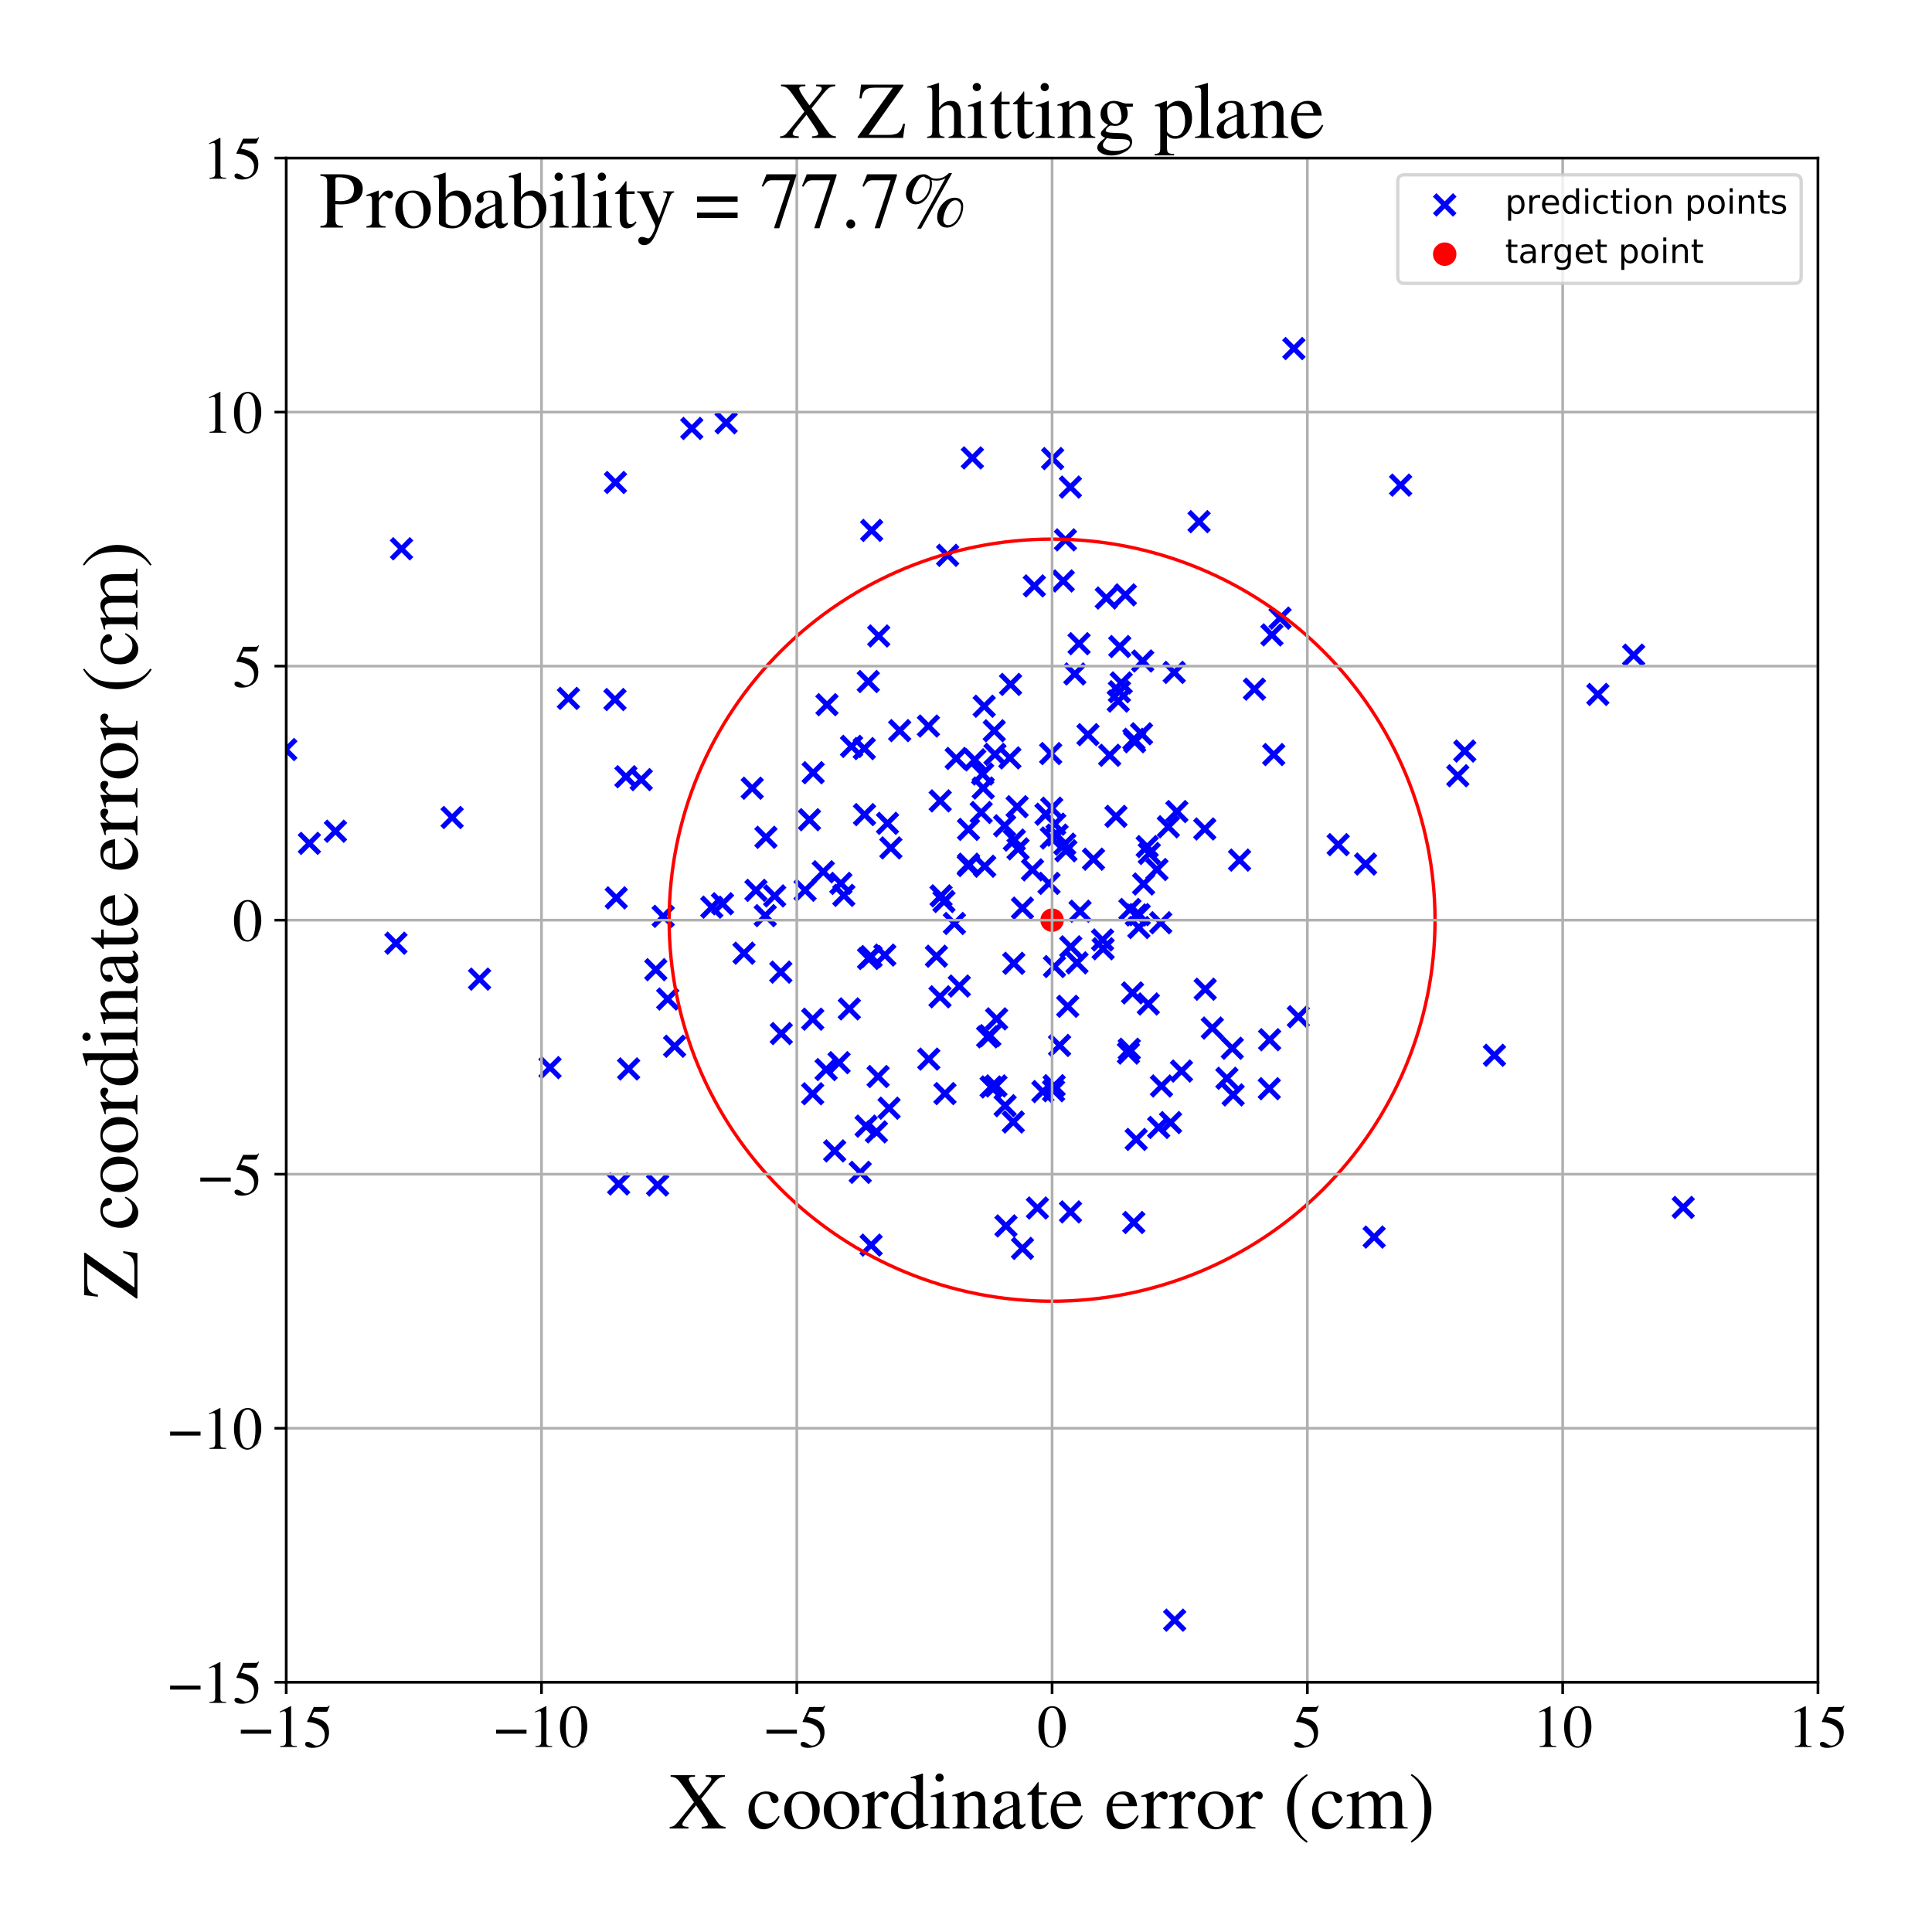 <?xml version="1.0" encoding="utf-8" standalone="no"?>
<!DOCTYPE svg PUBLIC "-//W3C//DTD SVG 1.1//EN"
  "http://www.w3.org/Graphics/SVG/1.1/DTD/svg11.dtd">
<!-- Created with matplotlib (https://matplotlib.org/) -->
<svg height="576pt" version="1.1" viewBox="0 0 576 576" width="576pt" xmlns="http://www.w3.org/2000/svg" xmlns:xlink="http://www.w3.org/1999/xlink">
 <defs>
  <style type="text/css">
*{stroke-linecap:butt;stroke-linejoin:round;}
  </style>
 </defs>
 <g id="figure_1">
  <g id="patch_1">
   <path d="M 0 576 
L 576 576 
L 576 0 
L 0 0 
z
" style="fill:#ffffff;"/>
  </g>
  <g id="axes_1">
   <g id="patch_2">
    <path d="M 85.331 501.548 
L 542 501.548 
L 542 47.121 
L 85.331 47.121 
z
" style="fill:#ffffff;"/>
   </g>
   <g id="PathCollection_1">
    <defs>
     <path d="M -3 3 
L 3 -3 
M -3 -3 
L 3 3 
" id="mfbbf1ebd9c" style="stroke:#0000ff;stroke-width:1.5;"/>
    </defs>
    <g clip-path="url(#p51e469771a)">
     <use style="fill:#0000ff;stroke:#0000ff;stroke-width:1.5;" x="118.046" xlink:href="#mfbbf1ebd9c" y="281.204"/>
     <use style="fill:#0000ff;stroke:#0000ff;stroke-width:1.5;" x="316.994" xlink:href="#mfbbf1ebd9c" y="173.201"/>
     <use style="fill:#0000ff;stroke:#0000ff;stroke-width:1.5;" x="378.42" xlink:href="#mfbbf1ebd9c" y="324.578"/>
     <use style="fill:#0000ff;stroke:#0000ff;stroke-width:1.5;" x="359.316" xlink:href="#mfbbf1ebd9c" y="294.922"/>
     <use style="fill:#0000ff;stroke:#0000ff;stroke-width:1.5;" x="340.674" xlink:href="#mfbbf1ebd9c" y="197.066"/>
     <use style="fill:#0000ff;stroke:#0000ff;stroke-width:1.5;" x="169.471" xlink:href="#mfbbf1ebd9c" y="208.215"/>
     <use style="fill:#0000ff;stroke:#0000ff;stroke-width:1.5;" x="256.468" xlink:href="#mfbbf1ebd9c" y="349.519"/>
     <use style="fill:#0000ff;stroke:#0000ff;stroke-width:1.5;" x="253.877" xlink:href="#mfbbf1ebd9c" y="222.522"/>
     <use style="fill:#0000ff;stroke:#0000ff;stroke-width:1.5;" x="436.703" xlink:href="#mfbbf1ebd9c" y="223.919"/>
     <use style="fill:#0000ff;stroke:#0000ff;stroke-width:1.5;" x="297.126" xlink:href="#mfbbf1ebd9c" y="303.762"/>
     <use style="fill:#0000ff;stroke:#0000ff;stroke-width:1.5;" x="312.754" xlink:href="#mfbbf1ebd9c" y="263.363"/>
     <use style="fill:#0000ff;stroke:#0000ff;stroke-width:1.5;" x="315.144" xlink:href="#mfbbf1ebd9c" y="248.973"/>
     <use style="fill:#0000ff;stroke:#0000ff;stroke-width:1.5;" x="296.636" xlink:href="#mfbbf1ebd9c" y="224.903"/>
     <use style="fill:#0000ff;stroke:#0000ff;stroke-width:1.5;" x="253.215" xlink:href="#mfbbf1ebd9c" y="300.787"/>
     <use style="fill:#0000ff;stroke:#0000ff;stroke-width:1.5;" x="367.646" xlink:href="#mfbbf1ebd9c" y="326.434"/>
     <use style="fill:#0000ff;stroke:#0000ff;stroke-width:1.5;" x="268.227" xlink:href="#mfbbf1ebd9c" y="217.822"/>
     <use style="fill:#0000ff;stroke:#0000ff;stroke-width:1.5;" x="250.692" xlink:href="#mfbbf1ebd9c" y="263.372"/>
     <use style="fill:#0000ff;stroke:#0000ff;stroke-width:1.5;" x="304.838" xlink:href="#mfbbf1ebd9c" y="372.189"/>
     <use style="fill:#0000ff;stroke:#0000ff;stroke-width:1.5;" x="311.844" xlink:href="#mfbbf1ebd9c" y="242.745"/>
     <use style="fill:#0000ff;stroke:#0000ff;stroke-width:1.5;" x="288.699" xlink:href="#mfbbf1ebd9c" y="258.056"/>
     <use style="fill:#0000ff;stroke:#0000ff;stroke-width:1.5;" x="904.149" xlink:href="#mfbbf1ebd9c" y="317.038"/>
     <use style="fill:#0000ff;stroke:#0000ff;stroke-width:1.5;" x="346.059" xlink:href="#mfbbf1ebd9c" y="275.106"/>
     <use style="fill:#0000ff;stroke:#0000ff;stroke-width:1.5;" x="313.249" xlink:href="#mfbbf1ebd9c" y="224.663"/>
     <use style="fill:#0000ff;stroke:#0000ff;stroke-width:1.5;" x="25.945" xlink:href="#mfbbf1ebd9c" y="327.225"/>
     <use style="fill:#0000ff;stroke:#0000ff;stroke-width:1.5;" x="304.829" xlink:href="#mfbbf1ebd9c" y="270.742"/>
     <use style="fill:#0000ff;stroke:#0000ff;stroke-width:1.5;" x="340.33" xlink:href="#mfbbf1ebd9c" y="218.765"/>
     <use style="fill:#0000ff;stroke:#0000ff;stroke-width:1.5;" x="296.928" xlink:href="#mfbbf1ebd9c" y="323.754"/>
     <use style="fill:#0000ff;stroke:#0000ff;stroke-width:1.5;" x="350.081" xlink:href="#mfbbf1ebd9c" y="200.467"/>
     <use style="fill:#0000ff;stroke:#0000ff;stroke-width:1.5;" x="373.996" xlink:href="#mfbbf1ebd9c" y="205.463"/>
     <use style="fill:#0000ff;stroke:#0000ff;stroke-width:1.5;" x="225.375" xlink:href="#mfbbf1ebd9c" y="265.445"/>
     <use style="fill:#0000ff;stroke:#0000ff;stroke-width:1.5;" x="296.425" xlink:href="#mfbbf1ebd9c" y="217.87"/>
     <use style="fill:#0000ff;stroke:#0000ff;stroke-width:1.5;" x="314.288" xlink:href="#mfbbf1ebd9c" y="323.676"/>
     <use style="fill:#0000ff;stroke:#0000ff;stroke-width:1.5;" x="487.047" xlink:href="#mfbbf1ebd9c" y="195.318"/>
     <use style="fill:#0000ff;stroke:#0000ff;stroke-width:1.5;" x="248.85" xlink:href="#mfbbf1ebd9c" y="343.131"/>
     <use style="fill:#0000ff;stroke:#0000ff;stroke-width:1.5;" x="289.897" xlink:href="#mfbbf1ebd9c" y="136.521"/>
     <use style="fill:#0000ff;stroke:#0000ff;stroke-width:1.5;" x="73.799" xlink:href="#mfbbf1ebd9c" y="165.323"/>
     <use style="fill:#0000ff;stroke:#0000ff;stroke-width:1.5;" x="345.442" xlink:href="#mfbbf1ebd9c" y="336.127"/>
     <use style="fill:#0000ff;stroke:#0000ff;stroke-width:1.5;" x="324.363" xlink:href="#mfbbf1ebd9c" y="219.028"/>
     <use style="fill:#0000ff;stroke:#0000ff;stroke-width:1.5;" x="292.961" xlink:href="#mfbbf1ebd9c" y="230.769"/>
     <use style="fill:#0000ff;stroke:#0000ff;stroke-width:1.5;" x="279.182" xlink:href="#mfbbf1ebd9c" y="285.085"/>
     <use style="fill:#0000ff;stroke:#0000ff;stroke-width:1.5;" x="81.82" xlink:href="#mfbbf1ebd9c" y="235.53"/>
     <use style="fill:#0000ff;stroke:#0000ff;stroke-width:1.5;" x="265.067" xlink:href="#mfbbf1ebd9c" y="330.388"/>
     <use style="fill:#0000ff;stroke:#0000ff;stroke-width:1.5;" x="342.651" xlink:href="#mfbbf1ebd9c" y="254.452"/>
     <use style="fill:#0000ff;stroke:#0000ff;stroke-width:1.5;" x="307.828" xlink:href="#mfbbf1ebd9c" y="259.335"/>
     <use style="fill:#0000ff;stroke:#0000ff;stroke-width:1.5;" x="250.16" xlink:href="#mfbbf1ebd9c" y="316.822"/>
     <use style="fill:#0000ff;stroke:#0000ff;stroke-width:1.5;" x="290.605" xlink:href="#mfbbf1ebd9c" y="226.539"/>
     <use style="fill:#0000ff;stroke:#0000ff;stroke-width:1.5;" x="369.559" xlink:href="#mfbbf1ebd9c" y="256.428"/>
     <use style="fill:#0000ff;stroke:#0000ff;stroke-width:1.5;" x="338.026" xlink:href="#mfbbf1ebd9c" y="364.475"/>
     <use style="fill:#0000ff;stroke:#0000ff;stroke-width:1.5;" x="657.795" xlink:href="#mfbbf1ebd9c" y="420.365"/>
     <use style="fill:#0000ff;stroke:#0000ff;stroke-width:1.5;" x="333.846" xlink:href="#mfbbf1ebd9c" y="192.762"/>
     <use style="fill:#0000ff;stroke:#0000ff;stroke-width:1.5;" x="319.117" xlink:href="#mfbbf1ebd9c" y="145.22"/>
     <use style="fill:#0000ff;stroke:#0000ff;stroke-width:1.5;" x="134.797" xlink:href="#mfbbf1ebd9c" y="243.728"/>
     <use style="fill:#0000ff;stroke:#0000ff;stroke-width:1.5;" x="333.737" xlink:href="#mfbbf1ebd9c" y="206.225"/>
     <use style="fill:#0000ff;stroke:#0000ff;stroke-width:1.5;" x="301.08" xlink:href="#mfbbf1ebd9c" y="225.965"/>
     <use style="fill:#0000ff;stroke:#0000ff;stroke-width:1.5;" x="280.242" xlink:href="#mfbbf1ebd9c" y="297.182"/>
     <use style="fill:#0000ff;stroke:#0000ff;stroke-width:1.5;" x="335.509" xlink:href="#mfbbf1ebd9c" y="177.35"/>
     <use style="fill:#0000ff;stroke:#0000ff;stroke-width:1.5;" x="332.708" xlink:href="#mfbbf1ebd9c" y="243.39"/>
     <use style="fill:#0000ff;stroke:#0000ff;stroke-width:1.5;" x="348.331" xlink:href="#mfbbf1ebd9c" y="246.492"/>
     <use style="fill:#0000ff;stroke:#0000ff;stroke-width:1.5;" x="367.392" xlink:href="#mfbbf1ebd9c" y="312.521"/>
     <use style="fill:#0000ff;stroke:#0000ff;stroke-width:1.5;" x="281.726" xlink:href="#mfbbf1ebd9c" y="326.035"/>
     <use style="fill:#0000ff;stroke:#0000ff;stroke-width:1.5;" x="285.077" xlink:href="#mfbbf1ebd9c" y="226.117"/>
     <use style="fill:#0000ff;stroke:#0000ff;stroke-width:1.5;" x="85.19" xlink:href="#mfbbf1ebd9c" y="223.463"/>
     <use style="fill:#0000ff;stroke:#0000ff;stroke-width:1.5;" x="201.123" xlink:href="#mfbbf1ebd9c" y="311.924"/>
     <use style="fill:#0000ff;stroke:#0000ff;stroke-width:1.5;" x="241.33" xlink:href="#mfbbf1ebd9c" y="244.387"/>
     <use style="fill:#0000ff;stroke:#0000ff;stroke-width:1.5;" x="259.698" xlink:href="#mfbbf1ebd9c" y="285.191"/>
     <use style="fill:#0000ff;stroke:#0000ff;stroke-width:1.5;" x="258.869" xlink:href="#mfbbf1ebd9c" y="203.189"/>
     <use style="fill:#0000ff;stroke:#0000ff;stroke-width:1.5;" x="299.518" xlink:href="#mfbbf1ebd9c" y="246.195"/>
     <use style="fill:#0000ff;stroke:#0000ff;stroke-width:1.5;" x="286.004" xlink:href="#mfbbf1ebd9c" y="293.975"/>
     <use style="fill:#0000ff;stroke:#0000ff;stroke-width:1.5;" x="328.887" xlink:href="#mfbbf1ebd9c" y="282.854"/>
     <use style="fill:#0000ff;stroke:#0000ff;stroke-width:1.5;" x="315.901" xlink:href="#mfbbf1ebd9c" y="311.685"/>
     <use style="fill:#0000ff;stroke:#0000ff;stroke-width:1.5;" x="318.327" xlink:href="#mfbbf1ebd9c" y="300.015"/>
     <use style="fill:#0000ff;stroke:#0000ff;stroke-width:1.5;" x="365.781" xlink:href="#mfbbf1ebd9c" y="321.478"/>
     <use style="fill:#0000ff;stroke:#0000ff;stroke-width:1.5;" x="100.006" xlink:href="#mfbbf1ebd9c" y="247.822"/>
     <use style="fill:#0000ff;stroke:#0000ff;stroke-width:1.5;" x="308.373" xlink:href="#mfbbf1ebd9c" y="174.677"/>
     <use style="fill:#0000ff;stroke:#0000ff;stroke-width:1.5;" x="476.38" xlink:href="#mfbbf1ebd9c" y="207.032"/>
     <use style="fill:#0000ff;stroke:#0000ff;stroke-width:1.5;" x="216.488" xlink:href="#mfbbf1ebd9c" y="126.043"/>
     <use style="fill:#0000ff;stroke:#0000ff;stroke-width:1.5;" x="385.752" xlink:href="#mfbbf1ebd9c" y="103.916"/>
     <use style="fill:#0000ff;stroke:#0000ff;stroke-width:1.5;" x="34.917" xlink:href="#mfbbf1ebd9c" y="135.34"/>
     <use style="fill:#0000ff;stroke:#0000ff;stroke-width:1.5;" x="295.098" xlink:href="#mfbbf1ebd9c" y="308.765"/>
     <use style="fill:#0000ff;stroke:#0000ff;stroke-width:1.5;" x="302.416" xlink:href="#mfbbf1ebd9c" y="250.453"/>
     <use style="fill:#0000ff;stroke:#0000ff;stroke-width:1.5;" x="281.429" xlink:href="#mfbbf1ebd9c" y="268.77"/>
     <use style="fill:#0000ff;stroke:#0000ff;stroke-width:1.5;" x="232.789" xlink:href="#mfbbf1ebd9c" y="289.826"/>
     <use style="fill:#0000ff;stroke:#0000ff;stroke-width:1.5;" x="183.726" xlink:href="#mfbbf1ebd9c" y="267.689"/>
     <use style="fill:#0000ff;stroke:#0000ff;stroke-width:1.5;" x="321.089" xlink:href="#mfbbf1ebd9c" y="287.061"/>
     <use style="fill:#0000ff;stroke:#0000ff;stroke-width:1.5;" x="336.678" xlink:href="#mfbbf1ebd9c" y="312.813"/>
     <use style="fill:#0000ff;stroke:#0000ff;stroke-width:1.5;" x="317.442" xlink:href="#mfbbf1ebd9c" y="251.669"/>
     <use style="fill:#0000ff;stroke:#0000ff;stroke-width:1.5;" x="445.546" xlink:href="#mfbbf1ebd9c" y="314.617"/>
     <use style="fill:#0000ff;stroke:#0000ff;stroke-width:1.5;" x="303.243" xlink:href="#mfbbf1ebd9c" y="240.511"/>
     <use style="fill:#0000ff;stroke:#0000ff;stroke-width:1.5;" x="348.99" xlink:href="#mfbbf1ebd9c" y="334.683"/>
     <use style="fill:#0000ff;stroke:#0000ff;stroke-width:1.5;" x="224.268" xlink:href="#mfbbf1ebd9c" y="234.995"/>
     <use style="fill:#0000ff;stroke:#0000ff;stroke-width:1.5;" x="187.414" xlink:href="#mfbbf1ebd9c" y="318.687"/>
     <use style="fill:#0000ff;stroke:#0000ff;stroke-width:1.5;" x="309.297" xlink:href="#mfbbf1ebd9c" y="360.152"/>
     <use style="fill:#0000ff;stroke:#0000ff;stroke-width:1.5;" x="245.451" xlink:href="#mfbbf1ebd9c" y="259.905"/>
     <use style="fill:#0000ff;stroke:#0000ff;stroke-width:1.5;" x="336.422" xlink:href="#mfbbf1ebd9c" y="313.963"/>
     <use style="fill:#0000ff;stroke:#0000ff;stroke-width:1.5;" x="183.488" xlink:href="#mfbbf1ebd9c" y="143.845"/>
     <use style="fill:#0000ff;stroke:#0000ff;stroke-width:1.5;" x="330.833" xlink:href="#mfbbf1ebd9c" y="225.178"/>
     <use style="fill:#0000ff;stroke:#0000ff;stroke-width:1.5;" x="257.746" xlink:href="#mfbbf1ebd9c" y="242.862"/>
     <use style="fill:#0000ff;stroke:#0000ff;stroke-width:1.5;" x="409.684" xlink:href="#mfbbf1ebd9c" y="368.818"/>
     <use style="fill:#0000ff;stroke:#0000ff;stroke-width:1.5;" x="346.28" xlink:href="#mfbbf1ebd9c" y="323.776"/>
     <use style="fill:#0000ff;stroke:#0000ff;stroke-width:1.5;" x="344.927" xlink:href="#mfbbf1ebd9c" y="259.239"/>
     <use style="fill:#0000ff;stroke:#0000ff;stroke-width:1.5;" x="261.982" xlink:href="#mfbbf1ebd9c" y="189.607"/>
     <use style="fill:#0000ff;stroke:#0000ff;stroke-width:1.5;" x="328.718" xlink:href="#mfbbf1ebd9c" y="280.237"/>
     <use style="fill:#0000ff;stroke:#0000ff;stroke-width:1.5;" x="263.8" xlink:href="#mfbbf1ebd9c" y="284.743"/>
     <use style="fill:#0000ff;stroke:#0000ff;stroke-width:1.5;" x="314.448" xlink:href="#mfbbf1ebd9c" y="245.716"/>
     <use style="fill:#0000ff;stroke:#0000ff;stroke-width:1.5;" x="119.706" xlink:href="#mfbbf1ebd9c" y="163.614"/>
     <use style="fill:#0000ff;stroke:#0000ff;stroke-width:1.5;" x="280.311" xlink:href="#mfbbf1ebd9c" y="238.768"/>
     <use style="fill:#0000ff;stroke:#0000ff;stroke-width:1.5;" x="333.386" xlink:href="#mfbbf1ebd9c" y="209.013"/>
     <use style="fill:#0000ff;stroke:#0000ff;stroke-width:1.5;" x="261.799" xlink:href="#mfbbf1ebd9c" y="320.95"/>
     <use style="fill:#0000ff;stroke:#0000ff;stroke-width:1.5;" x="313.826" xlink:href="#mfbbf1ebd9c" y="136.715"/>
     <use style="fill:#0000ff;stroke:#0000ff;stroke-width:1.5;" x="261.287" xlink:href="#mfbbf1ebd9c" y="337.456"/>
     <use style="fill:#0000ff;stroke:#0000ff;stroke-width:1.5;" x="314.108" xlink:href="#mfbbf1ebd9c" y="325.189"/>
     <use style="fill:#0000ff;stroke:#0000ff;stroke-width:1.5;" x="379.743" xlink:href="#mfbbf1ebd9c" y="224.957"/>
     <use style="fill:#0000ff;stroke:#0000ff;stroke-width:1.5;" x="215.4" xlink:href="#mfbbf1ebd9c" y="269.443"/>
     <use style="fill:#0000ff;stroke:#0000ff;stroke-width:1.5;" x="293.133" xlink:href="#mfbbf1ebd9c" y="234.942"/>
     <use style="fill:#0000ff;stroke:#0000ff;stroke-width:1.5;" x="350.215" xlink:href="#mfbbf1ebd9c" y="483.029"/>
     <use style="fill:#0000ff;stroke:#0000ff;stroke-width:1.5;" x="293.585" xlink:href="#mfbbf1ebd9c" y="258.259"/>
     <use style="fill:#0000ff;stroke:#0000ff;stroke-width:1.5;" x="228.351" xlink:href="#mfbbf1ebd9c" y="249.626"/>
     <use style="fill:#0000ff;stroke:#0000ff;stroke-width:1.5;" x="905.354" xlink:href="#mfbbf1ebd9c" y="234.597"/>
     <use style="fill:#0000ff;stroke:#0000ff;stroke-width:1.5;" x="199.07" xlink:href="#mfbbf1ebd9c" y="297.847"/>
     <use style="fill:#0000ff;stroke:#0000ff;stroke-width:1.5;" x="264.597" xlink:href="#mfbbf1ebd9c" y="245.466"/>
     <use style="fill:#0000ff;stroke:#0000ff;stroke-width:1.5;" x="284.544" xlink:href="#mfbbf1ebd9c" y="275.317"/>
     <use style="fill:#0000ff;stroke:#0000ff;stroke-width:1.5;" x="310.919" xlink:href="#mfbbf1ebd9c" y="325.437"/>
     <use style="fill:#0000ff;stroke:#0000ff;stroke-width:1.5;" x="338.066" xlink:href="#mfbbf1ebd9c" y="220.417"/>
     <use style="fill:#0000ff;stroke:#0000ff;stroke-width:1.5;" x="338.78" xlink:href="#mfbbf1ebd9c" y="272.78"/>
     <use style="fill:#0000ff;stroke:#0000ff;stroke-width:1.5;" x="242.305" xlink:href="#mfbbf1ebd9c" y="303.853"/>
     <use style="fill:#0000ff;stroke:#0000ff;stroke-width:1.5;" x="326.014" xlink:href="#mfbbf1ebd9c" y="256.159"/>
     <use style="fill:#0000ff;stroke:#0000ff;stroke-width:1.5;" x="251.571" xlink:href="#mfbbf1ebd9c" y="266.94"/>
     <use style="fill:#0000ff;stroke:#0000ff;stroke-width:1.5;" x="191.177" xlink:href="#mfbbf1ebd9c" y="232.433"/>
     <use style="fill:#0000ff;stroke:#0000ff;stroke-width:1.5;" x="197.72" xlink:href="#mfbbf1ebd9c" y="273.191"/>
     <use style="fill:#0000ff;stroke:#0000ff;stroke-width:1.5;" x="242.432" xlink:href="#mfbbf1ebd9c" y="230.373"/>
     <use style="fill:#0000ff;stroke:#0000ff;stroke-width:1.5;" x="321.712" xlink:href="#mfbbf1ebd9c" y="191.904"/>
     <use style="fill:#0000ff;stroke:#0000ff;stroke-width:1.5;" x="317.644" xlink:href="#mfbbf1ebd9c" y="160.956"/>
     <use style="fill:#0000ff;stroke:#0000ff;stroke-width:1.5;" x="317.787" xlink:href="#mfbbf1ebd9c" y="253.644"/>
     <use style="fill:#0000ff;stroke:#0000ff;stroke-width:1.5;" x="206.243" xlink:href="#mfbbf1ebd9c" y="127.732"/>
     <use style="fill:#0000ff;stroke:#0000ff;stroke-width:1.5;" x="276.907" xlink:href="#mfbbf1ebd9c" y="315.757"/>
     <use style="fill:#0000ff;stroke:#0000ff;stroke-width:1.5;" x="280.562" xlink:href="#mfbbf1ebd9c" y="267.086"/>
     <use style="fill:#0000ff;stroke:#0000ff;stroke-width:1.5;" x="338.74" xlink:href="#mfbbf1ebd9c" y="339.703"/>
     <use style="fill:#0000ff;stroke:#0000ff;stroke-width:1.5;" x="319.239" xlink:href="#mfbbf1ebd9c" y="282.285"/>
     <use style="fill:#0000ff;stroke:#0000ff;stroke-width:1.5;" x="339.64" xlink:href="#mfbbf1ebd9c" y="272.685"/>
     <use style="fill:#0000ff;stroke:#0000ff;stroke-width:1.5;" x="334.279" xlink:href="#mfbbf1ebd9c" y="203.6"/>
     <use style="fill:#0000ff;stroke:#0000ff;stroke-width:1.5;" x="434.62" xlink:href="#mfbbf1ebd9c" y="231.278"/>
     <use style="fill:#0000ff;stroke:#0000ff;stroke-width:1.5;" x="302.095" xlink:href="#mfbbf1ebd9c" y="334.504"/>
     <use style="fill:#0000ff;stroke:#0000ff;stroke-width:1.5;" x="-1" xlink:href="#mfbbf1ebd9c" y="342.264"/>
     <use style="fill:#0000ff;stroke:#0000ff;stroke-width:1.5;" x="-1" xlink:href="#mfbbf1ebd9c" y="305.085"/>
     <use style="fill:#0000ff;stroke:#0000ff;stroke-width:1.5;" x="246.549" xlink:href="#mfbbf1ebd9c" y="210.094"/>
     <use style="fill:#0000ff;stroke:#0000ff;stroke-width:1.5;" x="186.614" xlink:href="#mfbbf1ebd9c" y="231.573"/>
     <use style="fill:#0000ff;stroke:#0000ff;stroke-width:1.5;" x="265.601" xlink:href="#mfbbf1ebd9c" y="252.793"/>
     <use style="fill:#0000ff;stroke:#0000ff;stroke-width:1.5;" x="293.422" xlink:href="#mfbbf1ebd9c" y="210.553"/>
     <use style="fill:#0000ff;stroke:#0000ff;stroke-width:1.5;" x="294.445" xlink:href="#mfbbf1ebd9c" y="309.117"/>
     <use style="fill:#0000ff;stroke:#0000ff;stroke-width:1.5;" x="257.676" xlink:href="#mfbbf1ebd9c" y="223.178"/>
     <use style="fill:#0000ff;stroke:#0000ff;stroke-width:1.5;" x="92.239" xlink:href="#mfbbf1ebd9c" y="251.44"/>
     <use style="fill:#0000ff;stroke:#0000ff;stroke-width:1.5;" x="350.865" xlink:href="#mfbbf1ebd9c" y="241.959"/>
     <use style="fill:#0000ff;stroke:#0000ff;stroke-width:1.5;" x="163.985" xlink:href="#mfbbf1ebd9c" y="318.301"/>
     <use style="fill:#0000ff;stroke:#0000ff;stroke-width:1.5;" x="240.022" xlink:href="#mfbbf1ebd9c" y="265.419"/>
     <use style="fill:#0000ff;stroke:#0000ff;stroke-width:1.5;" x="221.806" xlink:href="#mfbbf1ebd9c" y="284.178"/>
     <use style="fill:#0000ff;stroke:#0000ff;stroke-width:1.5;" x="407.13" xlink:href="#mfbbf1ebd9c" y="257.603"/>
     <use style="fill:#0000ff;stroke:#0000ff;stroke-width:1.5;" x="361.437" xlink:href="#mfbbf1ebd9c" y="306.504"/>
     <use style="fill:#0000ff;stroke:#0000ff;stroke-width:1.5;" x="342.358" xlink:href="#mfbbf1ebd9c" y="299.319"/>
     <use style="fill:#0000ff;stroke:#0000ff;stroke-width:1.5;" x="246.296" xlink:href="#mfbbf1ebd9c" y="318.874"/>
     <use style="fill:#0000ff;stroke:#0000ff;stroke-width:1.5;" x="313.559" xlink:href="#mfbbf1ebd9c" y="240.948"/>
     <use style="fill:#0000ff;stroke:#0000ff;stroke-width:1.5;" x="320.446" xlink:href="#mfbbf1ebd9c" y="200.928"/>
     <use style="fill:#0000ff;stroke:#0000ff;stroke-width:1.5;" x="342.023" xlink:href="#mfbbf1ebd9c" y="252.399"/>
     <use style="fill:#0000ff;stroke:#0000ff;stroke-width:1.5;" x="282.523" xlink:href="#mfbbf1ebd9c" y="165.565"/>
     <use style="fill:#0000ff;stroke:#0000ff;stroke-width:1.5;" x="258.219" xlink:href="#mfbbf1ebd9c" y="335.747"/>
     <use style="fill:#0000ff;stroke:#0000ff;stroke-width:1.5;" x="352.242" xlink:href="#mfbbf1ebd9c" y="319.322"/>
     <use style="fill:#0000ff;stroke:#0000ff;stroke-width:1.5;" x="295.489" xlink:href="#mfbbf1ebd9c" y="324.067"/>
     <use style="fill:#0000ff;stroke:#0000ff;stroke-width:1.5;" x="321.999" xlink:href="#mfbbf1ebd9c" y="271.667"/>
     <use style="fill:#0000ff;stroke:#0000ff;stroke-width:1.5;" x="230.954" xlink:href="#mfbbf1ebd9c" y="267.103"/>
     <use style="fill:#0000ff;stroke:#0000ff;stroke-width:1.5;" x="379.214" xlink:href="#mfbbf1ebd9c" y="189.288"/>
     <use style="fill:#0000ff;stroke:#0000ff;stroke-width:1.5;" x="338.29" xlink:href="#mfbbf1ebd9c" y="221.141"/>
     <use style="fill:#0000ff;stroke:#0000ff;stroke-width:1.5;" x="381.627" xlink:href="#mfbbf1ebd9c" y="184.285"/>
     <use style="fill:#0000ff;stroke:#0000ff;stroke-width:1.5;" x="195.521" xlink:href="#mfbbf1ebd9c" y="289.098"/>
     <use style="fill:#0000ff;stroke:#0000ff;stroke-width:1.5;" x="329.826" xlink:href="#mfbbf1ebd9c" y="178.294"/>
     <use style="fill:#0000ff;stroke:#0000ff;stroke-width:1.5;" x="299.662" xlink:href="#mfbbf1ebd9c" y="329.646"/>
     <use style="fill:#0000ff;stroke:#0000ff;stroke-width:1.5;" x="292.533" xlink:href="#mfbbf1ebd9c" y="242.226"/>
     <use style="fill:#0000ff;stroke:#0000ff;stroke-width:1.5;" x="196.058" xlink:href="#mfbbf1ebd9c" y="353.299"/>
     <use style="fill:#0000ff;stroke:#0000ff;stroke-width:1.5;" x="228.15" xlink:href="#mfbbf1ebd9c" y="272.981"/>
     <use style="fill:#0000ff;stroke:#0000ff;stroke-width:1.5;" x="340.938" xlink:href="#mfbbf1ebd9c" y="263.552"/>
     <use style="fill:#0000ff;stroke:#0000ff;stroke-width:1.5;" x="501.836" xlink:href="#mfbbf1ebd9c" y="359.979"/>
     <use style="fill:#0000ff;stroke:#0000ff;stroke-width:1.5;" x="276.797" xlink:href="#mfbbf1ebd9c" y="216.458"/>
     <use style="fill:#0000ff;stroke:#0000ff;stroke-width:1.5;" x="259.711" xlink:href="#mfbbf1ebd9c" y="371.212"/>
     <use style="fill:#0000ff;stroke:#0000ff;stroke-width:1.5;" x="242.288" xlink:href="#mfbbf1ebd9c" y="326.089"/>
     <use style="fill:#0000ff;stroke:#0000ff;stroke-width:1.5;" x="288.767" xlink:href="#mfbbf1ebd9c" y="257.647"/>
     <use style="fill:#0000ff;stroke:#0000ff;stroke-width:1.5;" x="319.155" xlink:href="#mfbbf1ebd9c" y="361.316"/>
     <use style="fill:#0000ff;stroke:#0000ff;stroke-width:1.5;" x="398.963" xlink:href="#mfbbf1ebd9c" y="251.819"/>
     <use style="fill:#0000ff;stroke:#0000ff;stroke-width:1.5;" x="378.521" xlink:href="#mfbbf1ebd9c" y="309.98"/>
     <use style="fill:#0000ff;stroke:#0000ff;stroke-width:1.5;" x="301.285" xlink:href="#mfbbf1ebd9c" y="204.045"/>
     <use style="fill:#0000ff;stroke:#0000ff;stroke-width:1.5;" x="212.214" xlink:href="#mfbbf1ebd9c" y="270.461"/>
     <use style="fill:#0000ff;stroke:#0000ff;stroke-width:1.5;" x="336.871" xlink:href="#mfbbf1ebd9c" y="271.141"/>
     <use style="fill:#0000ff;stroke:#0000ff;stroke-width:1.5;" x="183.347" xlink:href="#mfbbf1ebd9c" y="208.556"/>
     <use style="fill:#0000ff;stroke:#0000ff;stroke-width:1.5;" x="232.934" xlink:href="#mfbbf1ebd9c" y="308.142"/>
     <use style="fill:#0000ff;stroke:#0000ff;stroke-width:1.5;" x="259.873" xlink:href="#mfbbf1ebd9c" y="158.137"/>
     <use style="fill:#0000ff;stroke:#0000ff;stroke-width:1.5;" x="299.913" xlink:href="#mfbbf1ebd9c" y="365.494"/>
     <use style="fill:#0000ff;stroke:#0000ff;stroke-width:1.5;" x="337.651" xlink:href="#mfbbf1ebd9c" y="296.022"/>
     <use style="fill:#0000ff;stroke:#0000ff;stroke-width:1.5;" x="184.442" xlink:href="#mfbbf1ebd9c" y="352.984"/>
     <use style="fill:#0000ff;stroke:#0000ff;stroke-width:1.5;" x="303.521" xlink:href="#mfbbf1ebd9c" y="253.08"/>
     <use style="fill:#0000ff;stroke:#0000ff;stroke-width:1.5;" x="314.37" xlink:href="#mfbbf1ebd9c" y="288.16"/>
     <use style="fill:#0000ff;stroke:#0000ff;stroke-width:1.5;" x="142.975" xlink:href="#mfbbf1ebd9c" y="291.912"/>
     <use style="fill:#0000ff;stroke:#0000ff;stroke-width:1.5;" x="357.488" xlink:href="#mfbbf1ebd9c" y="155.527"/>
     <use style="fill:#0000ff;stroke:#0000ff;stroke-width:1.5;" x="313.447" xlink:href="#mfbbf1ebd9c" y="249.842"/>
     <use style="fill:#0000ff;stroke:#0000ff;stroke-width:1.5;" x="339.527" xlink:href="#mfbbf1ebd9c" y="276.528"/>
     <use style="fill:#0000ff;stroke:#0000ff;stroke-width:1.5;" x="417.574" xlink:href="#mfbbf1ebd9c" y="144.636"/>
     <use style="fill:#0000ff;stroke:#0000ff;stroke-width:1.5;" x="258.945" xlink:href="#mfbbf1ebd9c" y="285.757"/>
     <use style="fill:#0000ff;stroke:#0000ff;stroke-width:1.5;" x="288.746" xlink:href="#mfbbf1ebd9c" y="247.264"/>
     <use style="fill:#0000ff;stroke:#0000ff;stroke-width:1.5;" x="387.084" xlink:href="#mfbbf1ebd9c" y="303.117"/>
     <use style="fill:#0000ff;stroke:#0000ff;stroke-width:1.5;" x="359.187" xlink:href="#mfbbf1ebd9c" y="247.146"/>
     <use style="fill:#0000ff;stroke:#0000ff;stroke-width:1.5;" x="302.249" xlink:href="#mfbbf1ebd9c" y="287.197"/>
    </g>
   </g>
   <g id="PathCollection_2">
    <defs>
     <path d="M 0 3 
C 0.796 3 1.559 2.684 2.121 2.121 
C 2.684 1.559 3 0.796 3 0 
C 3 -0.796 2.684 -1.559 2.121 -2.121 
C 1.559 -2.684 0.796 -3 0 -3 
C -0.796 -3 -1.559 -2.684 -2.121 -2.121 
C -2.684 -1.559 -3 -0.796 -3 0 
C -3 0.796 -2.684 1.559 -2.121 2.121 
C -1.559 2.684 -0.796 3 0 3 
z
" id="m9f5ec61964" style="stroke:#ff0000;"/>
    </defs>
    <g clip-path="url(#p51e469771a)">
     <use style="fill:#ff0000;stroke:#ff0000;" x="313.666" xlink:href="#m9f5ec61964" y="274.334"/>
    </g>
   </g>
   <g id="patch_3">
    <path clip-path="url(#p51e469771a)" d="M 313.666 387.941 
C 343.943 387.941 372.985 375.971 394.394 354.666 
C 415.803 333.362 427.833 304.463 427.833 274.334 
C 427.833 244.206 415.803 215.307 394.394 194.002 
C 372.985 172.698 343.943 160.728 313.666 160.728 
C 283.388 160.728 254.347 172.698 232.937 194.002 
C 211.528 215.307 199.498 244.206 199.498 274.334 
C 199.498 304.463 211.528 333.362 232.937 354.666 
C 254.347 375.971 283.388 387.941 313.666 387.941 
z
" style="fill:none;stroke:#ff0000;stroke-linejoin:miter;"/>
   </g>
   <g id="matplotlib.axis_1">
    <g id="xtick_1">
     <g id="line2d_1">
      <path clip-path="url(#p51e469771a)" d="M 85.331 501.548 
L 85.331 47.121 
" style="fill:none;stroke:#b0b0b0;stroke-linecap:square;stroke-width:0.8;"/>
     </g>
     <g id="line2d_2">
      <defs>
       <path d="M 0 0 
L 0 3.5 
" id="m15467fbd52" style="stroke:#000000;stroke-width:0.8;"/>
      </defs>
      <g>
       <use style="stroke:#000000;stroke-width:0.8;" x="85.331" xlink:href="#m15467fbd52" y="501.548"/>
      </g>
     </g>
     <g id="text_1">
      <!-- −15 -->
      <defs>
       <path d="M 3 22 
L 3 28.594 
L 53.406 28.594 
L 53.406 22 
z
" id="FreeSerif-8722"/>
       <path d="M 18.297 59.297 
Q 16.5 59.297 11.094 57.094 
L 11.094 58.5 
L 29.094 67.594 
L 29.906 67.406 
L 29.906 7.406 
Q 29.906 3.797 31.703 2.688 
Q 33.5 1.594 39.406 1.5 
L 39.406 0 
L 11.797 0 
L 11.797 1.5 
Q 17.406 1.703 19.344 3.141 
Q 21.297 4.594 21.297 9.297 
L 21.297 54.594 
Q 21.297 59.297 18.297 59.297 
z
" id="FreeSerif-49"/>
       <path d="M 35.703 19.406 
Q 35.703 24.703 33.344 28.797 
Q 31 32.906 27.641 35.156 
Q 24.297 37.406 20.141 38.844 
Q 16 40.297 12.953 40.75 
Q 9.906 41.203 7.594 41.203 
Q 6.406 41.203 6.406 42 
Q 6.406 42.297 6.5 42.5 
L 17.406 66.203 
L 38.297 66.203 
Q 39.906 66.203 40.844 66.703 
Q 41.797 67.203 42.906 68.797 
L 43.797 68.094 
L 40 59.203 
Q 39.594 58.297 37.703 58.297 
L 18.094 58.297 
L 13.906 49.797 
Q 28.5 47.203 35.594 41.344 
Q 42.703 35.5 42.703 24.203 
Q 42.703 18.297 40.844 13.688 
Q 39 9.094 36.141 6.297 
Q 33.297 3.5 29.547 1.703 
Q 25.797 -0.094 22.344 -0.75 
Q 18.906 -1.406 15.406 -1.406 
Q 9.797 -1.406 6.5 0.25 
Q 3.203 1.906 3.203 4.797 
Q 3.203 8.5 7.5 8.5 
Q 10.297 8.5 14.75 5.391 
Q 19.203 2.297 21.797 2.297 
Q 27.703 2.297 31.703 7.25 
Q 35.703 12.203 35.703 19.406 
z
" id="FreeSerif-53"/>
      </defs>
      <g transform="translate(71.255 520.841)scale(0.18 -0.18)">
       <use xlink:href="#FreeSerif-8722"/>
       <use x="56.4" xlink:href="#FreeSerif-49"/>
       <use x="106.4" xlink:href="#FreeSerif-53"/>
      </g>
     </g>
    </g>
    <g id="xtick_2">
     <g id="line2d_3">
      <path clip-path="url(#p51e469771a)" d="M 161.443 501.548 
L 161.443 47.121 
" style="fill:none;stroke:#b0b0b0;stroke-linecap:square;stroke-width:0.8;"/>
     </g>
     <g id="line2d_4">
      <g>
       <use style="stroke:#000000;stroke-width:0.8;" x="161.443" xlink:href="#m15467fbd52" y="501.548"/>
      </g>
     </g>
     <g id="text_2">
      <!-- −10 -->
      <defs>
       <path d="M 47.594 17.797 
Q 35.203 -1.406 25 -1.406 
Q 14.797 -1.406 8.594 8.391 
Q 2.406 18.203 2.406 33.594 
Q 2.406 48.094 8.594 57.844 
Q 14.797 67.594 25.406 67.594 
Q 35.203 67.594 41.391 58 
Q 47.594 48.406 47.594 33 
Q 47.594 17.797 35.203 -1.406 
z
M 25.094 65 
Q 12 65 12 32.703 
Q 12 1.203 25 1.203 
Q 38 1.203 38 32.797 
Q 38 48.5 34.703 56.75 
Q 31.406 65 25.094 65 
z
" id="FreeSerif-48"/>
      </defs>
      <g transform="translate(147.366 520.841)scale(0.18 -0.18)">
       <use xlink:href="#FreeSerif-8722"/>
       <use x="56.4" xlink:href="#FreeSerif-49"/>
       <use x="106.4" xlink:href="#FreeSerif-48"/>
      </g>
     </g>
    </g>
    <g id="xtick_3">
     <g id="line2d_5">
      <path clip-path="url(#p51e469771a)" d="M 237.554 501.548 
L 237.554 47.121 
" style="fill:none;stroke:#b0b0b0;stroke-linecap:square;stroke-width:0.8;"/>
     </g>
     <g id="line2d_6">
      <g>
       <use style="stroke:#000000;stroke-width:0.8;" x="237.554" xlink:href="#m15467fbd52" y="501.548"/>
      </g>
     </g>
     <g id="text_3">
      <!-- −5 -->
      <g transform="translate(227.978 520.841)scale(0.18 -0.18)">
       <use xlink:href="#FreeSerif-8722"/>
       <use x="56.4" xlink:href="#FreeSerif-53"/>
      </g>
     </g>
    </g>
    <g id="xtick_4">
     <g id="line2d_7">
      <path clip-path="url(#p51e469771a)" d="M 313.666 501.548 
L 313.666 47.121 
" style="fill:none;stroke:#b0b0b0;stroke-linecap:square;stroke-width:0.8;"/>
     </g>
     <g id="line2d_8">
      <g>
       <use style="stroke:#000000;stroke-width:0.8;" x="313.666" xlink:href="#m15467fbd52" y="501.548"/>
      </g>
     </g>
     <g id="text_4">
      <!-- 0 -->
      <g transform="translate(309.166 520.841)scale(0.18 -0.18)">
       <use xlink:href="#FreeSerif-48"/>
      </g>
     </g>
    </g>
    <g id="xtick_5">
     <g id="line2d_9">
      <path clip-path="url(#p51e469771a)" d="M 389.777 501.548 
L 389.777 47.121 
" style="fill:none;stroke:#b0b0b0;stroke-linecap:square;stroke-width:0.8;"/>
     </g>
     <g id="line2d_10">
      <g>
       <use style="stroke:#000000;stroke-width:0.8;" x="389.777" xlink:href="#m15467fbd52" y="501.548"/>
      </g>
     </g>
     <g id="text_5">
      <!-- 5 -->
      <g transform="translate(385.277 520.841)scale(0.18 -0.18)">
       <use xlink:href="#FreeSerif-53"/>
      </g>
     </g>
    </g>
    <g id="xtick_6">
     <g id="line2d_11">
      <path clip-path="url(#p51e469771a)" d="M 465.889 501.548 
L 465.889 47.121 
" style="fill:none;stroke:#b0b0b0;stroke-linecap:square;stroke-width:0.8;"/>
     </g>
     <g id="line2d_12">
      <g>
       <use style="stroke:#000000;stroke-width:0.8;" x="465.889" xlink:href="#m15467fbd52" y="501.548"/>
      </g>
     </g>
     <g id="text_6">
      <!-- 10 -->
      <g transform="translate(456.889 520.841)scale(0.18 -0.18)">
       <use xlink:href="#FreeSerif-49"/>
       <use x="50" xlink:href="#FreeSerif-48"/>
      </g>
     </g>
    </g>
    <g id="xtick_7">
     <g id="line2d_13">
      <path clip-path="url(#p51e469771a)" d="M 542 501.548 
L 542 47.121 
" style="fill:none;stroke:#b0b0b0;stroke-linecap:square;stroke-width:0.8;"/>
     </g>
     <g id="line2d_14">
      <g>
       <use style="stroke:#000000;stroke-width:0.8;" x="542" xlink:href="#m15467fbd52" y="501.548"/>
      </g>
     </g>
     <g id="text_7">
      <!-- 15 -->
      <g transform="translate(533 520.841)scale(0.18 -0.18)">
       <use xlink:href="#FreeSerif-49"/>
       <use x="50" xlink:href="#FreeSerif-53"/>
      </g>
     </g>
    </g>
    <g id="text_8">
     <!-- X coordinate error (cm) -->
     <defs>
      <path d="M 69.594 66.203 
L 69.594 64.297 
Q 64.703 64 62.047 62.344 
Q 59.406 60.703 54.703 54.906 
L 40.094 36.703 
L 59.297 9.297 
Q 62.297 5 64.297 3.703 
Q 66.297 2.406 70.406 1.906 
L 70.406 0 
L 40.703 0 
L 40.703 1.906 
Q 44.797 2.297 46.594 2.938 
Q 48.406 3.594 48.406 5 
Q 48.406 7.203 43.297 14.797 
L 33.797 28.797 
L 21.906 14 
Q 16.703 7.5 16.703 5.406 
Q 16.703 3.703 18.297 2.953 
Q 19.906 2.203 24.297 1.906 
L 24.297 0 
L 1 0 
L 1 1.906 
Q 4.906 2.203 7 3.797 
Q 9.094 5.406 15.5 13.297 
L 31.203 32.594 
L 20.297 48.594 
Q 13.297 58.906 10.25 61.5 
Q 7.203 64.094 2.203 64.297 
L 2.203 66.203 
L 32.406 66.203 
L 32.406 64.297 
L 29.594 64.203 
Q 24.797 64.094 24.797 61.297 
Q 24.797 58.094 33.297 46.297 
L 37.5 40.406 
L 48.797 54.203 
Q 52.797 59.203 52.797 61.094 
Q 52.797 62.797 51.344 63.438 
Q 49.906 64.094 45.797 64.297 
L 45.797 66.203 
z
" id="FreeSerif-88"/>
      <path id="FreeSerif-32"/>
      <path d="M 2.5 21.297 
Q 2.5 32.406 9.047 39.203 
Q 15.594 46 24.406 46 
Q 30.703 46 35.25 42.953 
Q 39.797 39.906 39.797 35.703 
Q 39.797 34 38.391 32.75 
Q 37 31.5 35 31.5 
Q 31.594 31.5 30.297 36.094 
L 29.703 38.297 
Q 28.906 41.094 27.703 42.094 
Q 26.5 43.094 23.797 43.094 
Q 17.703 43.094 13.953 38.25 
Q 10.203 33.406 10.203 25.703 
Q 10.203 17.094 14.547 11.641 
Q 18.906 6.203 25.703 6.203 
Q 30 6.203 33.094 8.25 
Q 36.203 10.297 39.797 15.594 
L 41.203 14.703 
Q 40.203 12.703 39.453 11.391 
Q 38.703 10.094 36.75 7.5 
Q 34.797 4.906 32.891 3.297 
Q 31 1.703 27.891 0.344 
Q 24.797 -1 21.5 -1 
Q 13.203 -1 7.844 5.25 
Q 2.5 11.5 2.5 21.297 
z
" id="FreeSerif-99"/>
      <path d="M 24.594 46 
Q 34.203 46 40.391 39.594 
Q 46.594 33.203 46.594 23.406 
Q 46.594 13 40.188 6 
Q 33.797 -1 24.391 -1 
Q 15 -1 8.75 5.75 
Q 2.5 12.5 2.5 22.594 
Q 2.5 32.906 8.641 39.453 
Q 14.797 46 24.594 46 
z
M 11.5 27.5 
Q 11.5 16.797 15.391 9.297 
Q 19.297 1.797 25.594 1.797 
Q 31.203 1.797 34.391 6.594 
Q 37.594 11.406 37.594 19.906 
Q 37.594 30.203 33.594 36.703 
Q 29.594 43.203 23.297 43.203 
Q 18 43.203 14.75 38.891 
Q 11.5 34.594 11.5 27.5 
z
" id="FreeSerif-111"/>
      <path d="M 30.094 36.203 
Q 28.594 36.203 26.391 37.953 
Q 24.203 39.703 23.5 39.703 
Q 21.5 39.703 19 36.797 
Q 16.5 33.906 16.5 31.5 
L 16.5 9 
Q 16.5 4.703 18.203 3.203 
Q 19.906 1.703 25 1.5 
L 25 0 
L 1 0 
L 1 1.5 
Q 5.797 2.406 6.938 3.5 
Q 8.094 4.594 8.094 8.406 
L 8.094 33.406 
Q 8.094 36.703 7.344 38.047 
Q 6.594 39.406 4.703 39.406 
Q 3.094 39.406 1.203 39 
L 1.203 40.594 
Q 9.203 43.203 16 46 
L 16.5 45.797 
L 16.5 36.594 
Q 20.203 41.906 22.797 43.953 
Q 25.406 46 28.5 46 
Q 31.094 46 32.547 44.594 
Q 34 43.203 34 40.703 
Q 34 38.594 32.953 37.391 
Q 31.906 36.203 30.094 36.203 
z
" id="FreeSerif-114"/>
      <path d="M 34.203 -1 
L 33.797 -0.703 
L 33.797 5.703 
Q 29 -1 21 -1 
Q 12.703 -1 7.594 4.953 
Q 2.5 10.906 2.5 20.5 
Q 2.5 31.094 8.594 38.547 
Q 14.703 46 23.297 46 
Q 28.703 46 33.797 41.703 
L 33.797 57.297 
Q 33.797 60.406 32.891 61.406 
Q 32 62.406 29.203 62.406 
Q 27.797 62.406 27 62.297 
L 27 63.906 
Q 36.094 66.297 41.703 68.297 
L 42.203 68.094 
L 42.203 11.406 
Q 42.203 7.906 43.047 6.797 
Q 43.906 5.703 46.594 5.703 
Q 47.094 5.703 48.906 5.797 
L 48.906 4.203 
z
M 24.906 4.203 
Q 28.703 4.203 31.25 6.344 
Q 33.797 8.5 33.797 10.203 
L 33.797 33.203 
Q 33.797 37.203 30.688 40.203 
Q 27.594 43.203 23.594 43.203 
Q 17.906 43.203 14.5 38.094 
Q 11.094 33 11.094 24.5 
Q 11.094 15.297 14.891 9.75 
Q 18.703 4.203 24.906 4.203 
z
" id="FreeSerif-100"/>
      <path d="M 6.203 39.297 
Q 4 39.297 2 39 
L 2 40.5 
Q 9 42.5 17.5 46 
L 17.906 45.703 
L 17.906 10.203 
Q 17.906 4.797 19.156 3.344 
Q 20.406 1.906 25.297 1.5 
L 25.297 0 
L 1.594 0 
L 1.594 1.5 
Q 6.797 1.797 8.141 3.297 
Q 9.5 4.797 9.5 10.203 
L 9.5 33.406 
Q 9.5 36.703 8.75 38 
Q 8 39.297 6.203 39.297 
z
M 12.797 68.297 
Q 15 68.297 16.5 66.797 
Q 18 65.297 18 63.203 
Q 18 61 16.5 59.547 
Q 15 58.094 12.797 58.094 
Q 10.703 58.094 9.25 59.594 
Q 7.797 61.094 7.797 63.188 
Q 7.797 65.297 9.297 66.797 
Q 10.797 68.297 12.797 68.297 
z
" id="FreeSerif-105"/>
      <path d="M 1 39.797 
L 1 41.5 
Q 8.406 43.703 14.797 46 
L 15.5 45.797 
L 15.5 37.906 
Q 20.594 42.703 23.547 44.344 
Q 26.5 46 30 46 
Q 35.5 46 38.641 42.047 
Q 41.797 38.094 41.797 31 
L 41.797 8.094 
Q 41.797 4.406 43 3.156 
Q 44.203 1.906 47.906 1.5 
L 47.906 0 
L 27.094 0 
L 27.094 1.5 
Q 30.906 1.797 32.156 3.5 
Q 33.406 5.203 33.406 9.906 
L 33.406 30.797 
Q 33.406 40.5 26.094 40.5 
Q 23.594 40.5 21.5 39.344 
Q 19.406 38.203 15.797 34.797 
L 15.797 6.703 
Q 15.797 4 17.188 2.891 
Q 18.594 1.797 22.406 1.5 
L 22.406 0 
L 1.203 0 
L 1.203 1.5 
Q 5 1.797 6.203 3.25 
Q 7.406 4.703 7.406 9 
L 7.406 33.797 
Q 7.406 37.5 6.594 38.844 
Q 5.797 40.203 3.703 40.203 
Q 1.797 40.203 1 39.797 
z
" id="FreeSerif-110"/>
      <path d="M 2.5 9.703 
Q 2.5 11.5 2.891 13.047 
Q 3.297 14.594 4.297 15.938 
Q 5.297 17.297 6.188 18.391 
Q 7.094 19.5 8.891 20.641 
Q 10.703 21.797 11.891 22.547 
Q 13.094 23.297 15.547 24.344 
Q 18 25.406 19.297 25.953 
Q 20.594 26.5 23.391 27.594 
Q 26.203 28.703 27.5 29.203 
L 27.5 35.297 
Q 27.5 43.594 19.906 43.594 
Q 16.906 43.594 14.797 42.141 
Q 12.703 40.703 12.703 38.703 
Q 12.703 37.906 12.953 36.5 
Q 13.203 35.094 13.203 34.703 
Q 13.203 33 11.844 31.75 
Q 10.5 30.5 8.703 30.5 
Q 7 30.5 5.703 31.797 
Q 4.406 33.094 4.406 34.797 
Q 4.406 39.5 9.25 42.75 
Q 14.094 46 21.203 46 
Q 29.406 46 32.5 42.047 
Q 35.594 38.094 35.594 30 
L 35.594 10.5 
Q 35.594 7.203 36.25 5.953 
Q 36.906 4.703 38.594 4.703 
Q 40.703 4.703 43 6.594 
L 43 4 
Q 40.406 1.094 38.453 0.047 
Q 36.5 -1 34 -1 
Q 30.906 -1 29.453 0.703 
Q 28 2.406 27.594 6.297 
Q 19 -1 13 -1 
Q 8.406 -1 5.453 2 
Q 2.5 5 2.5 9.703 
z
M 27.5 12.297 
L 27.5 26.797 
Q 18.5 23.5 14.891 20.391 
Q 11.297 17.297 11.297 12.906 
Q 11.297 8.797 13.297 6.797 
Q 15.297 4.797 17.594 4.797 
Q 21 4.797 24.906 7.094 
Q 26.5 8 27 9 
Q 27.5 10 27.5 12.297 
z
" id="FreeSerif-97"/>
      <path d="M 25.906 45 
L 25.906 41.797 
L 15.797 41.797 
L 15.797 13.203 
Q 15.797 8.5 17 6.344 
Q 18.203 4.203 21 4.203 
Q 24.094 4.203 27 7.703 
L 28.297 6.594 
Q 23.5 -1 16.297 -1 
Q 7.406 -1 7.406 11.703 
L 7.406 41.797 
L 2.094 41.797 
Q 1.703 42.094 1.703 42.5 
Q 1.703 43 2 43.297 
Q 2.297 43.594 3.141 44.141 
Q 4 44.703 5.203 45.641 
Q 6.406 46.594 8.5 49.094 
Q 10.594 51.594 13.094 55.094 
Q 14.703 57.406 15.094 57.906 
Q 15.797 57.906 15.797 56.594 
L 15.797 45 
z
" id="FreeSerif-116"/>
      <path d="M 9.703 27.703 
Q 9.906 21.406 11.406 16.844 
Q 12.906 12.297 15.297 10.047 
Q 17.703 7.797 20.141 6.844 
Q 22.594 5.906 25.297 5.906 
Q 30.094 5.906 33.641 8.297 
Q 37.203 10.703 40.797 16.406 
L 42.406 15.703 
Q 39.297 7.594 33.797 3.297 
Q 28.297 -1 21.203 -1 
Q 12.594 -1 7.547 5.047 
Q 2.5 11.094 2.5 21.406 
Q 2.5 32.5 8.344 39.25 
Q 14.203 46 23.406 46 
Q 31 46 35.203 41.453 
Q 39.406 36.906 40.5 27.703 
z
M 9.906 30.906 
L 30.297 30.906 
Q 29.297 37.406 27.188 39.906 
Q 25.094 42.406 20.5 42.406 
Q 11.5 42.406 9.906 30.906 
z
" id="FreeSerif-101"/>
      <path d="M 29.203 -17.703 
Q 26.594 -16.094 23.797 -13.844 
Q 21 -11.594 17.453 -7.594 
Q 13.906 -3.594 11.203 0.953 
Q 8.5 5.5 6.641 11.891 
Q 4.797 18.297 4.797 25.203 
Q 4.797 32.406 6.641 38.844 
Q 8.5 45.297 11 49.547 
Q 13.5 53.797 17.344 57.75 
Q 21.203 61.703 23.703 63.594 
Q 26.203 65.5 29.5 67.594 
L 30.406 66 
Q 26 62.406 23.297 59.5 
Q 20.594 56.594 18.094 51.938 
Q 15.594 47.297 14.5 40.844 
Q 13.406 34.406 13.406 25.5 
Q 13.406 16.203 14.5 9.5 
Q 15.594 2.797 18.094 -1.953 
Q 20.594 -6.703 23.297 -9.703 
Q 26 -12.703 30.406 -16.094 
z
" id="FreeSerif-40"/>
      <path d="M 1.297 39.797 
L 1.297 41.5 
Q 8.5 43.5 15.297 46 
L 16 45.797 
L 16 38.297 
Q 22.203 43 25.203 44.5 
Q 28.203 46 31.5 46 
Q 39.406 46 42.094 37.594 
Q 49.906 46 58.406 46 
Q 70 46 70 28.203 
L 70 7.594 
Q 70 2 74.297 1.703 
L 76.906 1.5 
L 76.906 0 
L 55 0 
L 55 1.5 
Q 59.406 2 60.5 3.203 
Q 61.594 4.406 61.594 8.703 
L 61.594 29.797 
Q 61.594 36 60 38.391 
Q 58.406 40.797 54.094 40.797 
Q 47.5 40.797 43.203 34.703 
L 43.203 9.5 
Q 43.203 4.797 44.641 3.188 
Q 46.094 1.594 50.406 1.5 
L 50.406 0 
L 28 0 
L 28 1.5 
Q 32.297 1.797 33.547 3.094 
Q 34.797 4.406 34.797 8.594 
L 34.797 30.297 
Q 34.797 40.797 28.203 40.797 
Q 25.406 40.797 21.953 39.391 
Q 18.5 38 16.406 34.906 
L 16.406 6.703 
Q 16.406 3.797 17.797 2.75 
Q 19.203 1.703 23.203 1.5 
L 23.203 0 
L 1 0 
L 1 1.5 
Q 5.203 1.594 6.594 3 
Q 8 4.406 8 8.5 
L 8 33.797 
Q 8 37.406 7.25 38.797 
Q 6.5 40.203 4.5 40.203 
Q 3 40.203 1.297 39.797 
z
" id="FreeSerif-109"/>
      <path d="M 4.047 67.703 
Q 6.656 66.094 9.453 63.844 
Q 12.25 61.594 15.797 57.594 
Q 19.344 53.594 22.047 49.047 
Q 24.75 44.5 26.594 38.094 
Q 28.453 31.703 28.453 24.797 
Q 28.453 17.594 26.594 11.141 
Q 24.75 4.703 22.25 0.453 
Q 19.75 -3.797 15.891 -7.75 
Q 12.047 -11.703 9.547 -13.594 
Q 7.047 -15.5 3.75 -17.594 
L 2.844 -16 
Q 7.25 -12.406 9.953 -9.5 
Q 12.656 -6.594 15.156 -1.938 
Q 17.656 2.703 18.75 9.141 
Q 19.844 15.594 19.844 24.5 
Q 19.844 33.797 18.75 40.5 
Q 17.656 47.203 15.156 51.953 
Q 12.656 56.703 9.953 59.703 
Q 7.25 62.703 2.844 66.094 
z
" id="FreeSerif-41"/>
     </defs>
     <g transform="translate(199.416 545.139)scale(0.24 -0.24)">
      <use xlink:href="#FreeSerif-88"/>
      <use x="71.4" xlink:href="#FreeSerif-32"/>
      <use x="96.4" xlink:href="#FreeSerif-99"/>
      <use x="140.784" xlink:href="#FreeSerif-111"/>
      <use x="189.884" xlink:href="#FreeSerif-111"/>
      <use x="238.969" xlink:href="#FreeSerif-114"/>
      <use x="273.453" xlink:href="#FreeSerif-100"/>
      <use x="323.353" xlink:href="#FreeSerif-105"/>
      <use x="351.137" xlink:href="#FreeSerif-110"/>
      <use x="400.037" xlink:href="#FreeSerif-97"/>
      <use x="443.522" xlink:href="#FreeSerif-116"/>
      <use x="471.822" xlink:href="#FreeSerif-101"/>
      <use x="516.222" xlink:href="#FreeSerif-32"/>
      <use x="541.222" xlink:href="#FreeSerif-101"/>
      <use x="585.606" xlink:href="#FreeSerif-114"/>
      <use x="620.106" xlink:href="#FreeSerif-114"/>
      <use x="654.59" xlink:href="#FreeSerif-111"/>
      <use x="703.675" xlink:href="#FreeSerif-114"/>
      <use x="738.175" xlink:href="#FreeSerif-32"/>
      <use x="763.175" xlink:href="#FreeSerif-40"/>
      <use x="796.475" xlink:href="#FreeSerif-99"/>
      <use x="840.859" xlink:href="#FreeSerif-109"/>
      <use x="918.759" xlink:href="#FreeSerif-41"/>
     </g>
    </g>
   </g>
   <g id="matplotlib.axis_2">
    <g id="ytick_1">
     <g id="line2d_15">
      <path clip-path="url(#p51e469771a)" d="M 85.331 501.548 
L 542 501.548 
" style="fill:none;stroke:#b0b0b0;stroke-linecap:square;stroke-width:0.8;"/>
     </g>
     <g id="line2d_16">
      <defs>
       <path d="M 0 0 
L -3.5 0 
" id="mcca35f1f51" style="stroke:#000000;stroke-width:0.8;"/>
      </defs>
      <g>
       <use style="stroke:#000000;stroke-width:0.8;" x="85.331" xlink:href="#mcca35f1f51" y="501.548"/>
      </g>
     </g>
     <g id="text_9">
      <!-- −15 -->
      <g transform="translate(50.178 507.694)scale(0.18 -0.18)">
       <use xlink:href="#FreeSerif-8722"/>
       <use x="56.4" xlink:href="#FreeSerif-49"/>
       <use x="106.4" xlink:href="#FreeSerif-53"/>
      </g>
     </g>
    </g>
    <g id="ytick_2">
     <g id="line2d_17">
      <path clip-path="url(#p51e469771a)" d="M 85.331 425.81 
L 542 425.81 
" style="fill:none;stroke:#b0b0b0;stroke-linecap:square;stroke-width:0.8;"/>
     </g>
     <g id="line2d_18">
      <g>
       <use style="stroke:#000000;stroke-width:0.8;" x="85.331" xlink:href="#mcca35f1f51" y="425.81"/>
      </g>
     </g>
     <g id="text_10">
      <!-- −10 -->
      <g transform="translate(50.178 431.957)scale(0.18 -0.18)">
       <use xlink:href="#FreeSerif-8722"/>
       <use x="56.4" xlink:href="#FreeSerif-49"/>
       <use x="106.4" xlink:href="#FreeSerif-48"/>
      </g>
     </g>
    </g>
    <g id="ytick_3">
     <g id="line2d_19">
      <path clip-path="url(#p51e469771a)" d="M 85.331 350.072 
L 542 350.072 
" style="fill:none;stroke:#b0b0b0;stroke-linecap:square;stroke-width:0.8;"/>
     </g>
     <g id="line2d_20">
      <g>
       <use style="stroke:#000000;stroke-width:0.8;" x="85.331" xlink:href="#mcca35f1f51" y="350.072"/>
      </g>
     </g>
     <g id="text_11">
      <!-- −5 -->
      <g transform="translate(59.178 356.219)scale(0.18 -0.18)">
       <use xlink:href="#FreeSerif-8722"/>
       <use x="56.4" xlink:href="#FreeSerif-53"/>
      </g>
     </g>
    </g>
    <g id="ytick_4">
     <g id="line2d_21">
      <path clip-path="url(#p51e469771a)" d="M 85.331 274.334 
L 542 274.334 
" style="fill:none;stroke:#b0b0b0;stroke-linecap:square;stroke-width:0.8;"/>
     </g>
     <g id="line2d_22">
      <g>
       <use style="stroke:#000000;stroke-width:0.8;" x="85.331" xlink:href="#mcca35f1f51" y="274.334"/>
      </g>
     </g>
     <g id="text_12">
      <!-- 0 -->
      <g transform="translate(69.331 280.481)scale(0.18 -0.18)">
       <use xlink:href="#FreeSerif-48"/>
      </g>
     </g>
    </g>
    <g id="ytick_5">
     <g id="line2d_23">
      <path clip-path="url(#p51e469771a)" d="M 85.331 198.597 
L 542 198.597 
" style="fill:none;stroke:#b0b0b0;stroke-linecap:square;stroke-width:0.8;"/>
     </g>
     <g id="line2d_24">
      <g>
       <use style="stroke:#000000;stroke-width:0.8;" x="85.331" xlink:href="#mcca35f1f51" y="198.597"/>
      </g>
     </g>
     <g id="text_13">
      <!-- 5 -->
      <g transform="translate(69.331 204.743)scale(0.18 -0.18)">
       <use xlink:href="#FreeSerif-53"/>
      </g>
     </g>
    </g>
    <g id="ytick_6">
     <g id="line2d_25">
      <path clip-path="url(#p51e469771a)" d="M 85.331 122.859 
L 542 122.859 
" style="fill:none;stroke:#b0b0b0;stroke-linecap:square;stroke-width:0.8;"/>
     </g>
     <g id="line2d_26">
      <g>
       <use style="stroke:#000000;stroke-width:0.8;" x="85.331" xlink:href="#mcca35f1f51" y="122.859"/>
      </g>
     </g>
     <g id="text_14">
      <!-- 10 -->
      <g transform="translate(60.331 129.006)scale(0.18 -0.18)">
       <use xlink:href="#FreeSerif-49"/>
       <use x="50" xlink:href="#FreeSerif-48"/>
      </g>
     </g>
    </g>
    <g id="ytick_7">
     <g id="line2d_27">
      <path clip-path="url(#p51e469771a)" d="M 85.331 47.121 
L 542 47.121 
" style="fill:none;stroke:#b0b0b0;stroke-linecap:square;stroke-width:0.8;"/>
     </g>
     <g id="line2d_28">
      <g>
       <use style="stroke:#000000;stroke-width:0.8;" x="85.331" xlink:href="#mcca35f1f51" y="47.121"/>
      </g>
     </g>
     <g id="text_15">
      <!-- 15 -->
      <g transform="translate(60.331 53.268)scale(0.18 -0.18)">
       <use xlink:href="#FreeSerif-49"/>
       <use x="50" xlink:href="#FreeSerif-53"/>
      </g>
     </g>
    </g>
    <g id="text_16">
     <!-- Z coordinate error (cm) -->
     <defs>
      <path d="M 40.297 3.797 
Q 43.094 3.797 45.391 4.297 
Q 47.703 4.797 49.25 5.297 
Q 50.797 5.797 52.141 7.188 
Q 53.5 8.594 54.141 9.297 
Q 54.797 10 55.594 12.047 
Q 56.406 14.094 56.594 14.688 
Q 56.797 15.297 57.5 17.594 
L 59.797 17.594 
L 57.406 0 
L 1 0 
L 1 1.5 
L 44.703 62.406 
L 22.594 62.406 
Q 17.5 62.406 14.203 61.406 
Q 10.906 60.406 9.25 58.203 
Q 7.594 56 7 54.203 
Q 6.406 52.406 5.797 49.094 
L 3.203 49.094 
L 5.203 66.203 
L 57.797 66.203 
L 57.797 64.703 
L 14.594 3.797 
z
" id="FreeSerif-90"/>
     </defs>
     <g transform="translate(40.969 387.371)rotate(-90)scale(0.24 -0.24)">
      <use xlink:href="#FreeSerif-90"/>
      <use x="61.3" xlink:href="#FreeSerif-32"/>
      <use x="86.3" xlink:href="#FreeSerif-99"/>
      <use x="130.684" xlink:href="#FreeSerif-111"/>
      <use x="179.784" xlink:href="#FreeSerif-111"/>
      <use x="228.869" xlink:href="#FreeSerif-114"/>
      <use x="263.353" xlink:href="#FreeSerif-100"/>
      <use x="313.253" xlink:href="#FreeSerif-105"/>
      <use x="341.037" xlink:href="#FreeSerif-110"/>
      <use x="389.937" xlink:href="#FreeSerif-97"/>
      <use x="433.422" xlink:href="#FreeSerif-116"/>
      <use x="461.722" xlink:href="#FreeSerif-101"/>
      <use x="506.122" xlink:href="#FreeSerif-32"/>
      <use x="531.122" xlink:href="#FreeSerif-101"/>
      <use x="575.506" xlink:href="#FreeSerif-114"/>
      <use x="610.006" xlink:href="#FreeSerif-114"/>
      <use x="644.49" xlink:href="#FreeSerif-111"/>
      <use x="693.575" xlink:href="#FreeSerif-114"/>
      <use x="728.075" xlink:href="#FreeSerif-32"/>
      <use x="753.075" xlink:href="#FreeSerif-40"/>
      <use x="786.375" xlink:href="#FreeSerif-99"/>
      <use x="830.759" xlink:href="#FreeSerif-109"/>
      <use x="908.659" xlink:href="#FreeSerif-41"/>
     </g>
    </g>
   </g>
   <g id="patch_4">
    <path d="M 85.331 501.548 
L 85.331 47.121 
" style="fill:none;stroke:#000000;stroke-linecap:square;stroke-linejoin:miter;stroke-width:0.8;"/>
   </g>
   <g id="patch_5">
    <path d="M 542 501.548 
L 542 47.121 
" style="fill:none;stroke:#000000;stroke-linecap:square;stroke-linejoin:miter;stroke-width:0.8;"/>
   </g>
   <g id="patch_6">
    <path d="M 85.331 501.548 
L 542 501.548 
" style="fill:none;stroke:#000000;stroke-linecap:square;stroke-linejoin:miter;stroke-width:0.8;"/>
   </g>
   <g id="patch_7">
    <path d="M 85.331 47.121 
L 542 47.121 
" style="fill:none;stroke:#000000;stroke-linecap:square;stroke-linejoin:miter;stroke-width:0.8;"/>
   </g>
   <g id="text_17">
    <!-- Probability = 77.7% -->
    <defs>
     <path d="M 54.094 48.094 
Q 54.094 45.5 53.5 43.094 
Q 52.906 40.703 51.156 38 
Q 49.406 35.297 46.5 33.344 
Q 43.594 31.406 38.594 30.094 
Q 33.594 28.797 27 28.797 
Q 24 28.797 20.094 29.094 
L 20.094 10.906 
Q 20.094 5.406 21.844 3.75 
Q 23.594 2.094 29.5 1.906 
L 29.5 0 
L 1.5 0 
L 1.5 1.906 
Q 7.203 2.406 8.547 4.047 
Q 9.906 5.703 9.906 12 
L 9.906 55.297 
Q 9.906 60.703 8.5 62.203 
Q 7.094 63.703 1.5 64.297 
L 1.5 66.203 
L 27.906 66.203 
Q 32.406 66.203 36.594 65.344 
Q 40.797 64.5 44.938 62.594 
Q 49.094 60.703 51.594 57 
Q 54.094 53.297 54.094 48.094 
z
M 20.094 59.094 
L 20.094 33.094 
Q 23.594 32.797 25.797 32.797 
Q 43.203 32.797 43.203 47.5 
Q 43.203 55.203 38.391 58.844 
Q 33.594 62.5 23.5 62.5 
Q 21.5 62.5 20.797 61.797 
Q 20.094 61.094 20.094 59.094 
z
" id="FreeSerif-80"/>
     <path d="M 16 68.094 
L 16 37.5 
Q 17.5 41.203 21.391 43.594 
Q 25.297 46 29.906 46 
Q 37.406 46 42.453 39.75 
Q 47.5 33.5 47.5 24.297 
Q 47.5 13.594 40.75 6.297 
Q 34 -1 24.094 -1 
Q 18.094 -1 12.844 1.047 
Q 7.594 3.094 7.594 5.406 
L 7.594 57.297 
Q 7.594 60.406 6.641 61.406 
Q 5.703 62.406 2.703 62.406 
Q 1.594 62.406 1 62.297 
L 1 63.906 
Q 8.703 65.797 15.5 68.297 
z
M 16 32.203 
L 16 7 
Q 16 5.094 18.891 3.641 
Q 21.797 2.203 25.703 2.203 
Q 31.906 2.203 35.297 6.797 
Q 38.703 11.406 38.703 19.703 
Q 38.703 28.797 35.25 34.25 
Q 31.797 39.703 25.906 39.703 
Q 22 39.703 19 37.391 
Q 16 35.094 16 32.203 
z
" id="FreeSerif-98"/>
     <path d="M 1 62.297 
L 1 63.906 
Q 10.906 66.297 16.906 68.297 
L 17.297 68.094 
L 17.297 8.406 
Q 17.297 4.297 18.641 3.047 
Q 20 1.797 24.797 1.5 
L 24.797 0 
L 1.203 0 
L 1.203 1.5 
Q 5.906 1.906 7.406 3.297 
Q 8.906 4.703 8.906 8.703 
L 8.906 56.406 
Q 8.906 59.906 8 61.203 
Q 7.094 62.5 4.703 62.5 
Q 2.703 62.5 1 62.297 
z
" id="FreeSerif-108"/>
     <path d="M 14.203 -13.406 
Q 17 -13.406 20.094 -7.203 
Q 23.203 -1 23.203 1.906 
Q 23.203 3.203 18.797 12 
L 5.594 40.406 
Q 4.406 43 0.5 43.594 
L 0.5 45 
L 21.094 45 
L 21.094 43.5 
Q 17.906 43.406 16.594 42.797 
Q 15.297 42.203 15.297 40.797 
Q 15.297 39.297 16.297 37 
L 27.797 11.703 
L 37.5 39.297 
Q 37.906 40.203 37.906 41 
Q 37.906 43.5 33.094 43.5 
L 33.094 45 
L 46.594 45 
L 46.594 43.5 
Q 44.797 43.297 43.75 42.344 
Q 42.703 41.406 41.797 39 
L 26.406 -1.797 
Q 22.406 -12.594 18.453 -17.188 
Q 14.5 -21.797 9.5 -21.797 
Q 6.297 -21.797 4.188 -20.141 
Q 2.094 -18.5 2.094 -16 
Q 2.094 -14.203 3.391 -12.891 
Q 4.703 -11.594 6.406 -11.594 
Q 8.594 -11.594 11.094 -12.5 
Q 13.594 -13.406 14.203 -13.406 
z
" id="FreeSerif-121"/>
     <path d="M 53.406 38.594 
L 53.406 32 
L 3 32 
L 3 38.594 
z
M 53.406 18.594 
L 53.406 12 
L 3 12 
L 3 18.594 
z
" id="FreeSerif-61"/>
     <path d="M 44.906 66.203 
L 44.906 64.594 
L 23.703 -0.797 
L 17.203 -0.797 
L 37 58.797 
L 15.297 58.797 
Q 11.203 58.797 9.047 57.297 
Q 6.906 55.797 3.703 50.703 
L 2 51.5 
L 7.906 66.203 
z
" id="FreeSerif-55"/>
     <path d="M 12.5 10 
Q 14.797 10 16.438 8.297 
Q 18.094 6.594 18.094 4.297 
Q 18.094 2.094 16.391 0.5 
Q 14.703 -1.094 12.406 -1.094 
Q 10.203 -1.094 8.594 0.5 
Q 7 2.094 7 4.297 
Q 7 6.594 8.641 8.297 
Q 10.297 10 12.5 10 
z
" id="FreeSerif-46"/>
     <path d="M 66.906 37.094 
Q 71.797 37.094 74.5 34.297 
Q 77.203 31.5 77.203 26.406 
Q 77.203 20.594 74.891 14.891 
Q 72.594 9.203 68.594 5.094 
Q 63.5 0 56.906 0 
Q 51.5 0 48.203 3.547 
Q 44.906 7.094 44.906 12.906 
Q 44.906 22.297 51.656 29.688 
Q 58.406 37.094 66.906 37.094 
z
M 58.594 3 
Q 62.906 3 66.703 6.797 
Q 70.5 10.594 72.547 15.844 
Q 74.594 21.094 74.594 25.906 
Q 74.594 29.203 72.547 31.547 
Q 70.5 33.906 67.594 33.906 
Q 63 33.906 59.297 28.703 
Q 55.594 23.5 54.047 18.047 
Q 52.5 12.594 52.5 9.406 
Q 52.5 6.594 54.203 4.797 
Q 55.906 3 58.594 3 
z
M 28.203 66.203 
Q 31.297 66.203 33.188 64.844 
Q 35.094 63.5 37.438 62.141 
Q 39.797 60.797 43.906 60.797 
Q 48.594 60.797 52.047 62.297 
Q 55.5 63.797 59.5 67.594 
L 63.406 67.594 
L 24.906 -1.297 
L 20.094 -1.297 
L 55.203 61.297 
Q 50 58.297 44.203 58.297 
Q 40.297 58.297 37.703 59.297 
Q 38.406 56.797 38.406 54.906 
Q 38.406 45.594 32.453 37.25 
Q 26.5 28.906 17.906 28.906 
Q 13 28.906 9.547 32.656 
Q 6.094 36.406 6.094 41.594 
Q 6.094 51.094 12.844 58.641 
Q 19.594 66.203 28.203 66.203 
z
M 28.203 63.203 
Q 23.406 63.203 18.547 54.453 
Q 13.703 45.703 13.703 38.406 
Q 13.703 35.703 15.344 34 
Q 17 32.297 19.594 32.297 
Q 25.703 32.297 30.797 39.438 
Q 35.906 46.594 35.906 55.094 
Q 35.906 57 35 60 
Q 33 60.5 31.641 61.141 
Q 30.297 61.797 29.844 62.188 
Q 29.406 62.594 29 62.891 
Q 28.594 63.203 28.203 63.203 
z
" id="FreeSerif-37"/>
    </defs>
    <g transform="translate(95.162 67.849)scale(0.24 -0.24)">
     <use xlink:href="#FreeSerif-80"/>
     <use x="57.584" xlink:href="#FreeSerif-114"/>
     <use x="92.069" xlink:href="#FreeSerif-111"/>
     <use x="141.153" xlink:href="#FreeSerif-98"/>
     <use x="191.153" xlink:href="#FreeSerif-97"/>
     <use x="234.637" xlink:href="#FreeSerif-98"/>
     <use x="284.622" xlink:href="#FreeSerif-105"/>
     <use x="312.406" xlink:href="#FreeSerif-108"/>
     <use x="338.206" xlink:href="#FreeSerif-105"/>
     <use x="365.975" xlink:href="#FreeSerif-116"/>
     <use x="394.275" xlink:href="#FreeSerif-121"/>
     <use x="441.375" xlink:href="#FreeSerif-32"/>
     <use x="466.375" xlink:href="#FreeSerif-61"/>
     <use x="522.775" xlink:href="#FreeSerif-32"/>
     <use x="547.775" xlink:href="#FreeSerif-55"/>
     <use x="597.775" xlink:href="#FreeSerif-55"/>
     <use x="647.775" xlink:href="#FreeSerif-46"/>
     <use x="672.775" xlink:href="#FreeSerif-55"/>
     <use x="722.775" xlink:href="#FreeSerif-37"/>
    </g>
   </g>
   <g id="text_18">
    <!-- X Z hitting plane -->
    <defs>
     <path d="M 15.797 34.297 
L 15.797 10.203 
Q 15.797 5 17 3.5 
Q 18.203 2 22.594 1.5 
L 22.594 0 
L 1 0 
L 1 1.5 
Q 5.297 2.094 6.344 3.5 
Q 7.406 4.906 7.406 10.203 
L 7.406 57.297 
Q 7.406 60.5 6.547 61.5 
Q 5.703 62.5 2.797 62.5 
Q 2.094 62.5 1.094 62.297 
L 1.094 63.906 
Q 8.203 65.797 15.297 68.297 
L 15.797 68 
L 15.797 37.594 
Q 19.203 42.094 22.641 44.047 
Q 26.094 46 30.5 46 
Q 42.797 46 42.797 30.094 
L 42.797 10.203 
Q 42.797 5 43.75 3.641 
Q 44.703 2.297 48.797 1.5 
L 48.797 0 
L 27.594 0 
L 27.594 1.5 
Q 31.906 1.906 33.156 3.5 
Q 34.406 5.094 34.406 10.203 
L 34.406 30 
Q 34.406 40.594 26.906 40.594 
Q 24 40.594 21.453 39.141 
Q 18.906 37.703 15.797 34.297 
z
" id="FreeSerif-104"/>
     <path d="M 6 5.406 
Q 6 7.297 7.344 8.891 
Q 8.703 10.5 14.906 16.297 
Q 9.906 18.797 7.75 21.891 
Q 5.594 25 5.594 29.703 
Q 5.594 36.5 10.438 41.25 
Q 15.297 46 22.297 46 
Q 26.203 46 30.641 44.344 
Q 35.094 42.703 38 42.703 
L 45.703 42.703 
L 45.703 38.797 
L 37.406 38.797 
Q 39.297 34.5 39.297 30.406 
Q 39.297 23.5 34.641 19.203 
Q 30 14.906 23.703 14.906 
Q 22.5 14.906 18 15.406 
Q 16 14.797 14 12.688 
Q 12 10.594 12 9.094 
Q 12 6.703 19.797 6.406 
L 32.703 5.797 
Q 38.203 5.594 41.5 2.688 
Q 44.797 -0.203 44.797 -4.906 
Q 44.797 -12.094 36.547 -16.938 
Q 28.297 -21.797 18.797 -21.797 
Q 11.703 -21.797 6.594 -18.938 
Q 1.5 -16.094 1.5 -12.094 
Q 1.5 -9.297 3.75 -6.547 
Q 6 -3.797 11.297 0.094 
Q 8.203 1.594 7.094 2.688 
Q 6 3.797 6 5.406 
z
M 13.406 -0.203 
Q 10.297 -3.906 9.391 -5.5 
Q 8.5 -7.094 8.5 -8.797 
Q 8.5 -12.094 12.5 -14.094 
Q 16.5 -16.094 23.094 -16.094 
Q 31.594 -16.094 36.797 -13.391 
Q 42 -10.703 42 -6.406 
Q 42 -3.703 39.203 -2.594 
Q 36.406 -1.5 29.594 -1.5 
Q 19.5 -1.5 13.406 -0.203 
z
M 31.594 26.5 
Q 31.594 28.203 31.188 30.594 
Q 30.797 33 29.797 36.047 
Q 28.797 39.094 26.594 41.141 
Q 24.406 43.203 21.297 43.203 
Q 17.797 43.203 15.844 40.703 
Q 13.906 38.203 13.906 33.797 
Q 13.906 25.203 17.094 21.297 
Q 20.297 17.406 24.094 17.406 
Q 27.594 17.406 29.594 19.844 
Q 31.594 22.297 31.594 26.5 
z
" id="FreeSerif-103"/>
     <path d="M 1.406 39.297 
L 1.406 40.906 
Q 7.703 42.797 15.797 46 
L 16.406 45.797 
L 16.406 38.094 
Q 22.797 46 30.797 46 
Q 38.094 46 42.797 40 
Q 47.5 34 47.5 24.703 
Q 47.5 13.797 41.453 6.391 
Q 35.406 -1 26.5 -1 
Q 23.297 -1 21.141 -0.094 
Q 19 0.797 16.406 3.297 
L 16.406 -12.406 
Q 16.406 -17.094 18 -18.438 
Q 19.594 -19.797 25.203 -19.906 
L 25.203 -21.703 
L 1 -21.703 
L 1 -20 
Q 5.406 -19.594 6.703 -18.297 
Q 8 -17 8 -13.094 
L 8 33.703 
Q 8 37.203 7.203 38.297 
Q 6.406 39.406 3.906 39.406 
Q 2.297 39.406 1.406 39.297 
z
M 16.406 33.406 
L 16.406 8.797 
Q 16.406 6.594 19.844 4.391 
Q 23.297 2.203 26.797 2.203 
Q 32.203 2.203 35.547 7.344 
Q 38.906 12.5 38.906 20.797 
Q 38.906 29.5 35.547 34.75 
Q 32.203 40 26.594 40 
Q 23.094 40 19.75 37.797 
Q 16.406 35.594 16.406 33.406 
z
" id="FreeSerif-112"/>
    </defs>
    <g transform="translate(232.326 41.121)scale(0.24 -0.24)">
     <use xlink:href="#FreeSerif-88"/>
     <use x="71.4" xlink:href="#FreeSerif-32"/>
     <use x="96.4" xlink:href="#FreeSerif-90"/>
     <use x="157.7" xlink:href="#FreeSerif-32"/>
     <use x="182.7" xlink:href="#FreeSerif-104"/>
     <use x="232.5" xlink:href="#FreeSerif-105"/>
     <use x="260.269" xlink:href="#FreeSerif-116"/>
     <use x="288.569" xlink:href="#FreeSerif-116"/>
     <use x="316.869" xlink:href="#FreeSerif-105"/>
     <use x="344.653" xlink:href="#FreeSerif-110"/>
     <use x="393.553" xlink:href="#FreeSerif-103"/>
     <use x="440.253" xlink:href="#FreeSerif-32"/>
     <use x="465.253" xlink:href="#FreeSerif-112"/>
     <use x="515.237" xlink:href="#FreeSerif-108"/>
     <use x="541.037" xlink:href="#FreeSerif-97"/>
     <use x="584.537" xlink:href="#FreeSerif-110"/>
     <use x="633.422" xlink:href="#FreeSerif-101"/>
    </g>
   </g>
   <g id="legend_1">
    <g id="patch_8">
     <path d="M 418.72 84.478 
L 535 84.478 
Q 537 84.478 537 82.478 
L 537 54.121 
Q 537 52.121 535 52.121 
L 418.72 52.121 
Q 416.72 52.121 416.72 54.121 
L 416.72 82.478 
Q 416.72 84.478 418.72 84.478 
z
" style="fill:#ffffff;opacity:0.8;stroke:#cccccc;stroke-linejoin:miter;"/>
    </g>
    <g id="PathCollection_3">
     <g>
      <use style="fill:#0000ff;stroke:#0000ff;stroke-width:1.5;" x="430.72" xlink:href="#mfbbf1ebd9c" y="61.095"/>
     </g>
    </g>
    <g id="text_19">
     <!-- prediction points -->
     <defs>
      <path d="M 18.109 8.203 
L 18.109 -20.797 
L 9.078 -20.797 
L 9.078 54.688 
L 18.109 54.688 
L 18.109 46.391 
Q 20.953 51.266 25.266 53.625 
Q 29.594 56 35.594 56 
Q 45.562 56 51.781 48.094 
Q 58.016 40.188 58.016 27.297 
Q 58.016 14.406 51.781 6.484 
Q 45.562 -1.422 35.594 -1.422 
Q 29.594 -1.422 25.266 0.953 
Q 20.953 3.328 18.109 8.203 
z
M 48.688 27.297 
Q 48.688 37.203 44.609 42.844 
Q 40.531 48.484 33.406 48.484 
Q 26.266 48.484 22.188 42.844 
Q 18.109 37.203 18.109 27.297 
Q 18.109 17.391 22.188 11.75 
Q 26.266 6.109 33.406 6.109 
Q 40.531 6.109 44.609 11.75 
Q 48.688 17.391 48.688 27.297 
z
" id="DejaVuSans-112"/>
      <path d="M 41.109 46.297 
Q 39.594 47.172 37.812 47.578 
Q 36.031 48 33.891 48 
Q 26.266 48 22.188 43.047 
Q 18.109 38.094 18.109 28.812 
L 18.109 0 
L 9.078 0 
L 9.078 54.688 
L 18.109 54.688 
L 18.109 46.188 
Q 20.953 51.172 25.484 53.578 
Q 30.031 56 36.531 56 
Q 37.453 56 38.578 55.875 
Q 39.703 55.766 41.062 55.516 
z
" id="DejaVuSans-114"/>
      <path d="M 56.203 29.594 
L 56.203 25.203 
L 14.891 25.203 
Q 15.484 15.922 20.484 11.062 
Q 25.484 6.203 34.422 6.203 
Q 39.594 6.203 44.453 7.469 
Q 49.312 8.734 54.109 11.281 
L 54.109 2.781 
Q 49.266 0.734 44.188 -0.344 
Q 39.109 -1.422 33.891 -1.422 
Q 20.797 -1.422 13.156 6.188 
Q 5.516 13.812 5.516 26.812 
Q 5.516 40.234 12.766 48.109 
Q 20.016 56 32.328 56 
Q 43.359 56 49.781 48.891 
Q 56.203 41.797 56.203 29.594 
z
M 47.219 32.234 
Q 47.125 39.594 43.094 43.984 
Q 39.062 48.391 32.422 48.391 
Q 24.906 48.391 20.391 44.141 
Q 15.875 39.891 15.188 32.172 
z
" id="DejaVuSans-101"/>
      <path d="M 45.406 46.391 
L 45.406 75.984 
L 54.391 75.984 
L 54.391 0 
L 45.406 0 
L 45.406 8.203 
Q 42.578 3.328 38.25 0.953 
Q 33.938 -1.422 27.875 -1.422 
Q 17.969 -1.422 11.734 6.484 
Q 5.516 14.406 5.516 27.297 
Q 5.516 40.188 11.734 48.094 
Q 17.969 56 27.875 56 
Q 33.938 56 38.25 53.625 
Q 42.578 51.266 45.406 46.391 
z
M 14.797 27.297 
Q 14.797 17.391 18.875 11.75 
Q 22.953 6.109 30.078 6.109 
Q 37.203 6.109 41.297 11.75 
Q 45.406 17.391 45.406 27.297 
Q 45.406 37.203 41.297 42.844 
Q 37.203 48.484 30.078 48.484 
Q 22.953 48.484 18.875 42.844 
Q 14.797 37.203 14.797 27.297 
z
" id="DejaVuSans-100"/>
      <path d="M 9.422 54.688 
L 18.406 54.688 
L 18.406 0 
L 9.422 0 
z
M 9.422 75.984 
L 18.406 75.984 
L 18.406 64.594 
L 9.422 64.594 
z
" id="DejaVuSans-105"/>
      <path d="M 48.781 52.594 
L 48.781 44.188 
Q 44.969 46.297 41.141 47.344 
Q 37.312 48.391 33.406 48.391 
Q 24.656 48.391 19.812 42.844 
Q 14.984 37.312 14.984 27.297 
Q 14.984 17.281 19.812 11.734 
Q 24.656 6.203 33.406 6.203 
Q 37.312 6.203 41.141 7.25 
Q 44.969 8.297 48.781 10.406 
L 48.781 2.094 
Q 45.016 0.344 40.984 -0.531 
Q 36.969 -1.422 32.422 -1.422 
Q 20.062 -1.422 12.781 6.344 
Q 5.516 14.109 5.516 27.297 
Q 5.516 40.672 12.859 48.328 
Q 20.219 56 33.016 56 
Q 37.156 56 41.109 55.141 
Q 45.062 54.297 48.781 52.594 
z
" id="DejaVuSans-99"/>
      <path d="M 18.312 70.219 
L 18.312 54.688 
L 36.812 54.688 
L 36.812 47.703 
L 18.312 47.703 
L 18.312 18.016 
Q 18.312 11.328 20.141 9.422 
Q 21.969 7.516 27.594 7.516 
L 36.812 7.516 
L 36.812 0 
L 27.594 0 
Q 17.188 0 13.234 3.875 
Q 9.281 7.766 9.281 18.016 
L 9.281 47.703 
L 2.688 47.703 
L 2.688 54.688 
L 9.281 54.688 
L 9.281 70.219 
z
" id="DejaVuSans-116"/>
      <path d="M 30.609 48.391 
Q 23.391 48.391 19.188 42.75 
Q 14.984 37.109 14.984 27.297 
Q 14.984 17.484 19.156 11.844 
Q 23.344 6.203 30.609 6.203 
Q 37.797 6.203 41.984 11.859 
Q 46.188 17.531 46.188 27.297 
Q 46.188 37.016 41.984 42.703 
Q 37.797 48.391 30.609 48.391 
z
M 30.609 56 
Q 42.328 56 49.016 48.375 
Q 55.719 40.766 55.719 27.297 
Q 55.719 13.875 49.016 6.219 
Q 42.328 -1.422 30.609 -1.422 
Q 18.844 -1.422 12.172 6.219 
Q 5.516 13.875 5.516 27.297 
Q 5.516 40.766 12.172 48.375 
Q 18.844 56 30.609 56 
z
" id="DejaVuSans-111"/>
      <path d="M 54.891 33.016 
L 54.891 0 
L 45.906 0 
L 45.906 32.719 
Q 45.906 40.484 42.875 44.328 
Q 39.844 48.188 33.797 48.188 
Q 26.516 48.188 22.312 43.547 
Q 18.109 38.922 18.109 30.906 
L 18.109 0 
L 9.078 0 
L 9.078 54.688 
L 18.109 54.688 
L 18.109 46.188 
Q 21.344 51.125 25.703 53.562 
Q 30.078 56 35.797 56 
Q 45.219 56 50.047 50.172 
Q 54.891 44.344 54.891 33.016 
z
" id="DejaVuSans-110"/>
      <path id="DejaVuSans-32"/>
      <path d="M 44.281 53.078 
L 44.281 44.578 
Q 40.484 46.531 36.375 47.5 
Q 32.281 48.484 27.875 48.484 
Q 21.188 48.484 17.844 46.438 
Q 14.5 44.391 14.5 40.281 
Q 14.5 37.156 16.891 35.375 
Q 19.281 33.594 26.516 31.984 
L 29.594 31.297 
Q 39.156 29.25 43.188 25.516 
Q 47.219 21.781 47.219 15.094 
Q 47.219 7.469 41.188 3.016 
Q 35.156 -1.422 24.609 -1.422 
Q 20.219 -1.422 15.453 -0.562 
Q 10.688 0.297 5.422 2 
L 5.422 11.281 
Q 10.406 8.688 15.234 7.391 
Q 20.062 6.109 24.812 6.109 
Q 31.156 6.109 34.562 8.281 
Q 37.984 10.453 37.984 14.406 
Q 37.984 18.062 35.516 20.016 
Q 33.062 21.969 24.703 23.781 
L 21.578 24.516 
Q 13.234 26.266 9.516 29.906 
Q 5.812 33.547 5.812 39.891 
Q 5.812 47.609 11.281 51.797 
Q 16.75 56 26.812 56 
Q 31.781 56 36.172 55.266 
Q 40.578 54.547 44.281 53.078 
z
" id="DejaVuSans-115"/>
     </defs>
     <g transform="translate(448.72 63.72)scale(0.1 -0.1)">
      <use xlink:href="#DejaVuSans-112"/>
      <use x="63.477" xlink:href="#DejaVuSans-114"/>
      <use x="104.559" xlink:href="#DejaVuSans-101"/>
      <use x="166.082" xlink:href="#DejaVuSans-100"/>
      <use x="229.559" xlink:href="#DejaVuSans-105"/>
      <use x="257.342" xlink:href="#DejaVuSans-99"/>
      <use x="312.322" xlink:href="#DejaVuSans-116"/>
      <use x="351.531" xlink:href="#DejaVuSans-105"/>
      <use x="379.314" xlink:href="#DejaVuSans-111"/>
      <use x="440.496" xlink:href="#DejaVuSans-110"/>
      <use x="503.875" xlink:href="#DejaVuSans-32"/>
      <use x="535.662" xlink:href="#DejaVuSans-112"/>
      <use x="599.139" xlink:href="#DejaVuSans-111"/>
      <use x="660.32" xlink:href="#DejaVuSans-105"/>
      <use x="688.104" xlink:href="#DejaVuSans-110"/>
      <use x="751.482" xlink:href="#DejaVuSans-116"/>
      <use x="790.691" xlink:href="#DejaVuSans-115"/>
     </g>
    </g>
    <g id="PathCollection_4">
     <g>
      <use style="fill:#ff0000;stroke:#ff0000;" x="430.72" xlink:href="#m9f5ec61964" y="75.773"/>
     </g>
    </g>
    <g id="text_20">
     <!-- target point -->
     <defs>
      <path d="M 34.281 27.484 
Q 23.391 27.484 19.188 25 
Q 14.984 22.516 14.984 16.5 
Q 14.984 11.719 18.141 8.906 
Q 21.297 6.109 26.703 6.109 
Q 34.188 6.109 38.703 11.406 
Q 43.219 16.703 43.219 25.484 
L 43.219 27.484 
z
M 52.203 31.203 
L 52.203 0 
L 43.219 0 
L 43.219 8.297 
Q 40.141 3.328 35.547 0.953 
Q 30.953 -1.422 24.312 -1.422 
Q 15.922 -1.422 10.953 3.297 
Q 6 8.016 6 15.922 
Q 6 25.141 12.172 29.828 
Q 18.359 34.516 30.609 34.516 
L 43.219 34.516 
L 43.219 35.406 
Q 43.219 41.609 39.141 45 
Q 35.062 48.391 27.688 48.391 
Q 23 48.391 18.547 47.266 
Q 14.109 46.141 10.016 43.891 
L 10.016 52.203 
Q 14.938 54.109 19.578 55.047 
Q 24.219 56 28.609 56 
Q 40.484 56 46.344 49.844 
Q 52.203 43.703 52.203 31.203 
z
" id="DejaVuSans-97"/>
      <path d="M 45.406 27.984 
Q 45.406 37.75 41.375 43.109 
Q 37.359 48.484 30.078 48.484 
Q 22.859 48.484 18.828 43.109 
Q 14.797 37.75 14.797 27.984 
Q 14.797 18.266 18.828 12.891 
Q 22.859 7.516 30.078 7.516 
Q 37.359 7.516 41.375 12.891 
Q 45.406 18.266 45.406 27.984 
z
M 54.391 6.781 
Q 54.391 -7.172 48.188 -13.984 
Q 42 -20.797 29.203 -20.797 
Q 24.469 -20.797 20.266 -20.094 
Q 16.062 -19.391 12.109 -17.922 
L 12.109 -9.188 
Q 16.062 -11.328 19.922 -12.344 
Q 23.781 -13.375 27.781 -13.375 
Q 36.625 -13.375 41.016 -8.766 
Q 45.406 -4.156 45.406 5.172 
L 45.406 9.625 
Q 42.625 4.781 38.281 2.391 
Q 33.938 0 27.875 0 
Q 17.828 0 11.672 7.656 
Q 5.516 15.328 5.516 27.984 
Q 5.516 40.672 11.672 48.328 
Q 17.828 56 27.875 56 
Q 33.938 56 38.281 53.609 
Q 42.625 51.219 45.406 46.391 
L 45.406 54.688 
L 54.391 54.688 
z
" id="DejaVuSans-103"/>
     </defs>
     <g transform="translate(448.72 78.398)scale(0.1 -0.1)">
      <use xlink:href="#DejaVuSans-116"/>
      <use x="39.209" xlink:href="#DejaVuSans-97"/>
      <use x="100.488" xlink:href="#DejaVuSans-114"/>
      <use x="141.586" xlink:href="#DejaVuSans-103"/>
      <use x="205.062" xlink:href="#DejaVuSans-101"/>
      <use x="266.586" xlink:href="#DejaVuSans-116"/>
      <use x="305.795" xlink:href="#DejaVuSans-32"/>
      <use x="337.582" xlink:href="#DejaVuSans-112"/>
      <use x="401.059" xlink:href="#DejaVuSans-111"/>
      <use x="462.24" xlink:href="#DejaVuSans-105"/>
      <use x="490.023" xlink:href="#DejaVuSans-110"/>
      <use x="553.402" xlink:href="#DejaVuSans-116"/>
     </g>
    </g>
   </g>
  </g>
 </g>
 <defs>
  <clipPath id="p51e469771a">
   <rect height="454.426" width="456.669" x="85.331" y="47.121"/>
  </clipPath>
 </defs>
</svg>
